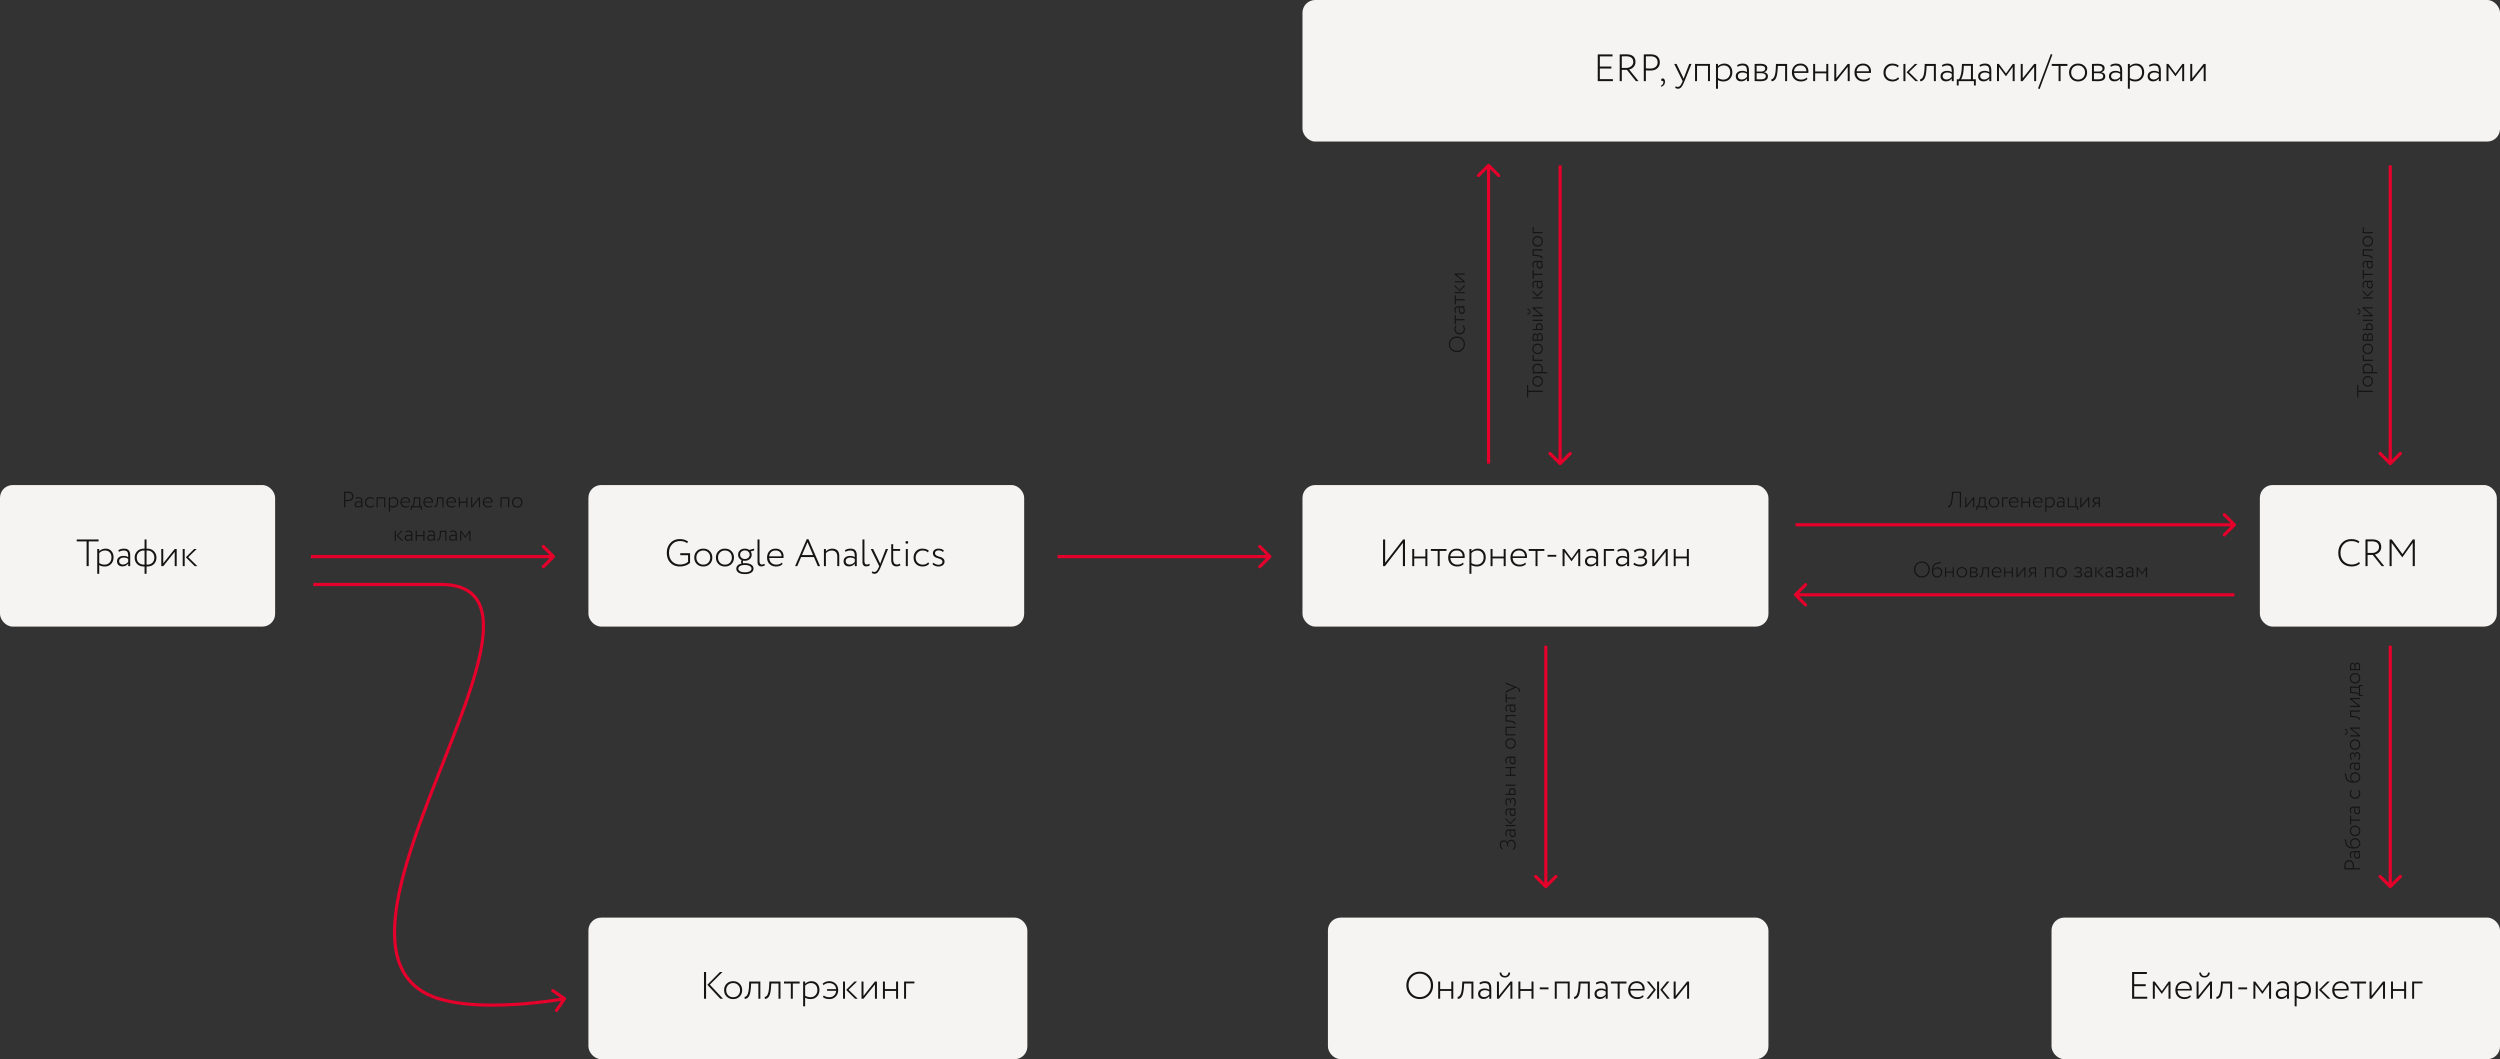 <svg width="1572" height="666" viewBox="0 0 1572 666" fill="none" xmlns="http://www.w3.org/2000/svg"><rect x="0" y="0" width="1572" height="666" fill="#333333" stroke="none"/><rect x="1421" y="305" width="149" height="89" rx="8" fill="#F6F4F2"/><path d="M1483.4 353.384l.53.984c-.58.576-1.34 1.032-2.28 1.368-.93.32-1.91.48-2.93.48-2.5 0-4.53-.784-6.1-2.352-1.55-1.552-2.32-3.64-2.32-6.264 0-2.48.75-4.528 2.25-6.144 1.51-1.648 3.5-2.472 5.98-2.472 2.13 0 3.82.528 5.09 1.584l-.63.984c-1.13-.88-2.61-1.32-4.44-1.32-2.05 0-3.7.696-4.97 2.088-1.26 1.36-1.89 3.12-1.89 5.28 0 2.192.65 3.968 1.97 5.328 1.31 1.36 3.03 2.04 5.16 2.04 1.76 0 3.28-.528 4.58-1.584zm5.33-4.44V356h-1.32v-16.8c.72 0 1.45-.008 2.19-.024.73-.016 1.35-.024 1.85-.024 3.92 0 5.88 1.616 5.88 4.848 0 1.152-.38 2.168-1.13 3.048-.75.848-1.71 1.392-2.86 1.632l5.88 7.32h-1.63l-5.59-7.056h-3.27zm2.64-8.544c-.35 0-1.23.016-2.64.048v7.248h2.91c1.13 0 2.13-.344 2.97-1.032.88-.688 1.32-1.576 1.32-2.664 0-2.4-1.52-3.6-4.56-3.6zm12.5 15.6h-1.32v-16.8h1.35l6.77 9.216 6.5-9.216h1.27V356h-1.32v-14.736l-6.45 9.072h-.22l-6.58-9V356z" fill="#141414"/><rect x="1290" y="577" width="282" height="89" rx="8" fill="#F6F4F2"/><path d="M1350.19 628h-9.53v-16.8h9.29v1.248h-7.97v6.408h7.25v1.248h-7.25v6.648h8.21V628zm4.76 0h-1.25v-10.8h1.18l4.48 6.024 4.32-6.024h1.13V628h-1.25v-8.904l-4.2 5.832h-.07l-4.34-5.832V628zm22.22-2.28l.41.96c-.97 1.024-2.3 1.536-3.98 1.536-1.73 0-3.11-.512-4.15-1.536-1.06-1.024-1.59-2.384-1.59-4.08 0-1.632.48-2.976 1.44-4.032.98-1.056 2.32-1.584 4.03-1.584 1.4 0 2.56.448 3.51 1.344.93.88 1.39 2.056 1.39 3.528 0 .384-.02.72-.07 1.008h-8.91c.05 1.296.48 2.32 1.28 3.072.8.736 1.84 1.104 3.14 1.104 1.5 0 2.67-.44 3.5-1.32zm-3.96-7.56c-1.15 0-2.08.336-2.8 1.008-.71.672-1.12 1.56-1.23 2.664h7.78c-.02-1.136-.36-2.032-1.03-2.688-.68-.656-1.58-.984-2.72-.984zm16.45.84l-7.2 9h-1.24v-10.8h1.24v9l7.2-9h1.25V628h-1.25v-9zm-6.79-7.416h1.13c0 .592.21 1.096.62 1.512.42.4.96.6 1.61.6.63 0 1.14-.2 1.54-.6.4-.416.6-.92.6-1.512h1.13c0 .88-.31 1.616-.92 2.208-.6.576-1.39.864-2.35.864-1.02 0-1.84-.28-2.45-.84-.6-.576-.91-1.32-.91-2.232zM1403.55 628h-1.25v-9.552h-4.56l-.14 2.352c-.21 3.04-.72 5.056-1.52 6.048-.64.832-1.43 1.248-2.37 1.248l-.1-1.224c.42 0 .81-.192 1.18-.576.88-.816 1.41-2.728 1.61-5.736l.16-3.36h6.99V628zm9.44-5.928h-5.5v-1.176h5.5v1.176zm5.19 5.928h-1.24v-10.8h1.17l4.49 6.024 4.32-6.024h1.13V628h-1.25v-8.904l-4.2 5.832h-.07l-4.35-5.832V628zm14.02-9l-.34-1.032c1.08-.656 2.22-.984 3.44-.984 1.4 0 2.42.352 3.04 1.056.64.704.96 1.792.96 3.264V628h-1.24v-1.656c-.88 1.2-2.12 1.8-3.7 1.8-1.01 0-1.82-.288-2.42-.864-.61-.592-.92-1.376-.92-2.352 0-1.056.39-1.88 1.16-2.472.75-.592 1.73-.888 2.95-.888 1.21 0 2.19.272 2.93.816 0-1.12-.08-1.976-.24-2.568-.13-.576-.4-.984-.8-1.224-.38-.24-.98-.384-1.8-.432-.97 0-1.98.28-3.02.84zm2.54 7.968c1.35 0 2.45-.568 3.32-1.704v-1.8c-.79-.576-1.72-.864-2.81-.864-.82 0-1.51.2-2.07.6-.56.4-.84.952-.84 1.656 0 .64.23 1.152.68 1.536.44.384 1.02.576 1.72.576zm9.39 5.832h-1.25v-15.6h1.25v1.44c.43-.48 1.01-.872 1.73-1.176.73-.32 1.48-.48 2.23-.48 1.53 0 2.76.504 3.67 1.512.91 1.008 1.37 2.32 1.37 3.936 0 1.68-.51 3.064-1.54 4.152-1.04 1.088-2.37 1.632-4.01 1.632-1.45 0-2.6-.304-3.45-.912v5.496zm3.62-14.64c-.7 0-1.39.16-2.06.48-.66.32-1.18.72-1.56 1.2v6.216c.99.656 2.11.984 3.36.984 1.28 0 2.32-.424 3.12-1.272.8-.848 1.2-1.936 1.2-3.264 0-1.328-.36-2.384-1.08-3.168-.72-.784-1.71-1.176-2.98-1.176zm15.62-.96h1.61l-5.33 5.16 5.76 5.64h-1.68l-5.59-5.568 5.23-5.232zm-5.95 10.8h-1.25v-10.8h1.25V628zm18.38-2.28l.41.96c-.98 1.024-2.31 1.536-3.99 1.536-1.72 0-3.11-.512-4.15-1.536-1.05-1.024-1.58-2.384-1.58-4.08 0-1.632.48-2.976 1.44-4.032.97-1.056 2.32-1.584 4.03-1.584 1.39 0 2.56.448 3.5 1.344.93.88 1.4 2.056 1.4 3.528 0 .384-.03.72-.08 1.008h-8.9c.05 1.296.47 2.32 1.27 3.072.8.736 1.85 1.104 3.15 1.104 1.5 0 2.67-.44 3.5-1.32zm-3.96-7.56c-1.15 0-2.09.336-2.81 1.008-.7.672-1.11 1.56-1.22 2.664h7.77c-.01-1.136-.36-2.032-1.03-2.688-.67-.656-1.57-.984-2.71-.984zm10.41.288h-4.3V617.2h9.84v1.248h-4.29V628h-1.25v-9.552zm16.19.552l-7.2 9h-1.25v-10.8h1.25v9l7.2-9h1.25V628h-1.25v-9zm14.53 9h-1.25v-4.896h-7.01V628h-1.24v-10.8h1.24v4.728h7.01V617.2h1.25V628zm5.03 0h-1.24v-10.8h6.5v1.176H1518V628z" fill="#141414"/><rect x="835" y="577" width="277" height="89" rx="8" fill="#F6F4F2"/><path d="M884.296 619.6c0-2.448.8-4.496 2.4-6.144 1.6-1.648 3.608-2.472 6.024-2.472 2.4 0 4.4.816 6 2.448 1.616 1.616 2.424 3.672 2.424 6.168 0 2.448-.808 4.504-2.424 6.168-1.6 1.632-3.6 2.448-6 2.448s-4.408-.808-6.024-2.424c-1.6-1.616-2.4-3.68-2.4-6.192zm1.392 0c0 2.08.672 3.832 2.016 5.256 1.36 1.408 3.032 2.112 5.016 2.112 2.048 0 3.728-.704 5.04-2.112 1.328-1.424 1.992-3.176 1.992-5.256 0-2.128-.68-3.88-2.04-5.256-1.344-1.408-3.008-2.112-4.992-2.112-2 0-3.672.704-5.016 2.112-1.344 1.392-2.016 3.144-2.016 5.256zm28.142 8.4h-1.248v-4.896h-7.008V628h-1.248v-10.8h1.248v4.728h7.008V617.2h1.248V628zm12.641 0h-1.248v-9.552h-4.56l-.144 2.352c-.208 3.04-.712 5.056-1.512 6.048-.64.832-1.432 1.248-2.376 1.248l-.096-1.224c.416 0 .808-.192 1.176-.576.88-.816 1.416-2.728 1.608-5.736l.168-3.36h6.984V628zm4.136-9l-.336-1.032c1.072-.656 2.216-.984 3.432-.984 1.408 0 2.424.352 3.048 1.056.64.704.96 1.792.96 3.264V628h-1.248v-1.656c-.88 1.2-2.112 1.8-3.696 1.8-1.008 0-1.816-.288-2.424-.864-.608-.592-.912-1.376-.912-2.352 0-1.056.384-1.88 1.152-2.472.752-.592 1.736-.888 2.952-.888s2.192.272 2.928.816c0-1.12-.08-1.976-.24-2.568-.128-.576-.392-.984-.792-1.224-.384-.24-.984-.384-1.8-.432-.976 0-1.984.28-3.024.84zm2.544 7.968c1.344 0 2.448-.568 3.312-1.704v-1.8c-.784-.576-1.72-.864-2.808-.864-.816 0-1.504.2-2.064.6-.56.4-.84.952-.84 1.656 0 .64.224 1.152.672 1.536.448.384 1.024.576 1.728.576zM949.735 619l-7.2 9h-1.248v-10.8h1.248v9l7.2-9h1.248V628h-1.248v-9zm-6.792-7.416h1.128c0 .592.208 1.096.624 1.512.416.4.952.6 1.608.6.624 0 1.136-.2 1.536-.6.4-.416.6-.92.6-1.512h1.128c0 .88-.304 1.616-.912 2.208-.608.576-1.392.864-2.352.864-1.024 0-1.84-.28-2.448-.84-.608-.576-.912-1.32-.912-2.232zM964.267 628h-1.248v-4.896h-7.008V628h-1.248v-10.8h1.248v4.728h7.008V617.2h1.248V628zm9.425-5.928h-5.496v-1.176h5.496v1.176zm13.33 5.928h-1.248v-9.624h-6.888V628h-1.248v-10.8h9.384V628zm12.644 0h-1.248v-9.552h-4.56l-.144 2.352c-.208 3.04-.712 5.056-1.512 6.048-.64.832-1.432 1.248-2.376 1.248l-.096-1.224c.416 0 .808-.192 1.176-.576.88-.816 1.416-2.728 1.608-5.736l.168-3.36h6.984V628zm4.134-9l-.33-1.032c1.07-.656 2.21-.984 3.43-.984 1.41 0 2.42.352 3.05 1.056.64.704.96 1.792.96 3.264V628h-1.25v-1.656c-.88 1.2-2.11 1.8-3.7 1.8-1.01 0-1.81-.288-2.42-.864-.61-.592-.91-1.376-.91-2.352 0-1.056.38-1.88 1.15-2.472.75-.592 1.73-.888 2.95-.888 1.22 0 2.19.272 2.93.816 0-1.12-.08-1.976-.24-2.568-.13-.576-.39-.984-.79-1.224-.39-.24-.99-.384-1.8-.432-.98 0-1.99.28-3.03.84zm2.55 7.968c1.34 0 2.44-.568 3.31-1.704v-1.8c-.79-.576-1.72-.864-2.81-.864-.82 0-1.5.2-2.06.6-.56.4-.84.952-.84 1.656 0 .64.22 1.152.67 1.536.45.384 1.02.576 1.73.576zm10.84-8.52h-4.29V617.2h9.84v1.248h-4.3V628h-1.25v-9.552zm15.91 7.272l.41.96c-.97 1.024-2.3 1.536-3.98 1.536-1.73 0-3.11-.512-4.15-1.536-1.06-1.024-1.59-2.384-1.59-4.08 0-1.632.48-2.976 1.44-4.032.98-1.056 2.32-1.584 4.03-1.584 1.4 0 2.56.448 3.51 1.344.93.88 1.39 2.056 1.39 3.528 0 .384-.02.72-.07 1.008h-8.91c.05 1.296.48 2.32 1.28 3.072.8.736 1.84 1.104 3.14 1.104 1.5 0 2.67-.44 3.5-1.32zm-3.96-7.56c-1.15 0-2.08.336-2.8 1.008-.71.672-1.12 1.56-1.23 2.664h7.78c-.02-1.136-.36-2.032-1.03-2.688-.68-.656-1.58-.984-2.72-.984zm19.06-.96h1.51l-4.32 5.184L1050 628h-1.51l-4.49-5.616 4.2-5.184zm-4.97 10.8h-1.25v-10.8h1.25V628zm-7.94 0l4.53-5.616-4.32-5.184h1.54l4.17 5.184-4.41 5.616h-1.51zm25.56-9l-7.2 9h-1.25v-10.8h1.25v9l7.2-9h1.25V628h-1.25v-9z" fill="#141414"/><rect x="819" y="305" width="293" height="89" rx="8" fill="#F6F4F2"/><path d="M882.144 341.36L870.84 356h-1.176v-16.8h1.32v14.64l11.304-14.64h1.176V356h-1.32v-14.64zM897.525 356h-1.248v-4.896h-7.008V356h-1.248v-10.8h1.248v4.728h7.008V345.2h1.248V356zm6.497-9.552h-4.296V345.2h9.84v1.248h-4.296V356h-1.248v-9.552zm15.91 7.272l.408.96c-.976 1.024-2.304 1.536-3.984 1.536-1.728 0-3.112-.512-4.152-1.536-1.056-1.024-1.584-2.384-1.584-4.08 0-1.632.48-2.976 1.44-4.032.976-1.056 2.32-1.584 4.032-1.584 1.392 0 2.56.448 3.504 1.344.928.88 1.392 2.056 1.392 3.528 0 .384-.024.72-.072 1.008h-8.904c.048 1.296.472 2.32 1.272 3.072.8.736 1.848 1.104 3.144 1.104 1.504 0 2.672-.44 3.504-1.32zm-3.96-7.56c-1.152 0-2.088.336-2.808 1.008-.704.672-1.112 1.56-1.224 2.664h7.776c-.016-1.136-.36-2.032-1.032-2.688-.672-.656-1.576-.984-2.712-.984zm9.25 14.64h-1.248v-15.6h1.248v1.44c.432-.48 1.008-.872 1.728-1.176.736-.32 1.48-.48 2.232-.48 1.536 0 2.76.504 3.672 1.512.912 1.008 1.368 2.32 1.368 3.936 0 1.68-.512 3.064-1.536 4.152-1.04 1.088-2.376 1.632-4.008 1.632-1.456 0-2.608-.304-3.456-.912v5.496zm3.624-14.64c-.704 0-1.392.16-2.064.48-.656.32-1.176.72-1.56 1.2v6.216c.992.656 2.112.984 3.36.984 1.28 0 2.32-.424 3.12-1.272.8-.848 1.2-1.936 1.2-3.264 0-1.328-.36-2.384-1.08-3.168-.72-.784-1.712-1.176-2.976-1.176zm17.921 9.84h-1.248v-4.896h-7.008V356h-1.248v-10.8h1.248v4.728h7.008V345.2h1.248V356zm12.329-2.28l.408.96c-.976 1.024-2.304 1.536-3.984 1.536-1.728 0-3.112-.512-4.152-1.536-1.056-1.024-1.584-2.384-1.584-4.08 0-1.632.48-2.976 1.44-4.032.976-1.056 2.32-1.584 4.032-1.584 1.392 0 2.56.448 3.504 1.344.928.88 1.392 2.056 1.392 3.528 0 .384-.024.72-.072 1.008h-8.904c.048 1.296.472 2.32 1.272 3.072.8.736 1.848 1.104 3.144 1.104 1.504 0 2.672-.44 3.504-1.32zm-3.96-7.56c-1.152 0-2.088.336-2.808 1.008-.704.672-1.112 1.56-1.224 2.664h7.776c-.016-1.136-.36-2.032-1.032-2.688-.672-.656-1.576-.984-2.712-.984zm10.41.288h-4.296V345.2h9.84v1.248h-4.296V356h-1.248v-9.552zm13.053 3.624h-5.496v-1.176h5.496v1.176zm5.193 5.928h-1.248v-10.8h1.176l4.488 6.024 4.32-6.024h1.128V356h-1.248v-8.904l-4.2 5.832h-.072l-4.344-5.832V356zm14.018-9l-.336-1.032a6.468 6.468 0 013.436-.984c1.4 0 2.42.352 3.04 1.056.64.704.96 1.792.96 3.264V356h-1.24v-1.656c-.88 1.2-2.12 1.8-3.7 1.8-1.008 0-1.816-.288-2.424-.864-.608-.592-.912-1.376-.912-2.352 0-1.056.384-1.88 1.152-2.472.752-.592 1.736-.888 2.954-.888 1.21 0 2.19.272 2.93.816 0-1.12-.08-1.976-.24-2.568-.13-.576-.4-.984-.8-1.224-.38-.24-.98-.384-1.8-.432-.972 0-1.98.28-3.02.84zm2.54 7.968c1.35 0 2.45-.568 3.32-1.704v-1.8c-.79-.576-1.72-.864-2.81-.864-.82 0-1.506.2-2.066.6-.56.4-.84.952-.84 1.656 0 .64.224 1.152.672 1.536.448.384 1.024.576 1.724.576zm9.39 1.032h-1.25v-10.8h6.5v1.176h-5.25V356zm7.55-9l-.34-1.032a6.468 6.468 0 013.43-.984c1.41 0 2.43.352 3.05 1.056.64.704.96 1.792.96 3.264V356h-1.25v-1.656c-.88 1.2-2.11 1.8-3.69 1.8-1.01 0-1.82-.288-2.43-.864-.61-.592-.91-1.376-.91-2.352 0-1.056.38-1.88 1.15-2.472.75-.592 1.74-.888 2.95-.888 1.22 0 2.2.272 2.93.816 0-1.12-.08-1.976-.24-2.568-.13-.576-.39-.984-.79-1.224-.38-.24-.98-.384-1.8-.432-.98 0-1.98.28-3.02.84zm2.54 7.968c1.34 0 2.45-.568 3.31-1.704v-1.8c-.78-.576-1.72-.864-2.81-.864-.81 0-1.5.2-2.06.6-.56.4-.84.952-.84 1.656 0 .64.22 1.152.67 1.536.45.384 1.03.576 1.73.576zm11.47 1.248c-.73 0-1.55-.136-2.45-.408-.84-.256-1.44-.6-1.8-1.032l.65-.96c.42.384.94.688 1.56.912.64.208 1.26.312 1.85.312 1.01 0 1.82-.2 2.42-.6.61-.4.92-.936.92-1.608 0-.56-.23-1-.68-1.32-.44-.32-1.05-.48-1.82-.48h-1.82V350h1.7c.61 0 1.13-.192 1.56-.576.43-.384.65-.848.65-1.392 0-.608-.24-1.072-.72-1.392-.48-.32-1.15-.48-2.02-.48-1.26 0-2.39.4-3.38 1.2l-.51-.96c.92-.944 2.27-1.416 4.06-1.416 1.23 0 2.18.256 2.86.768.68.496 1.03 1.184 1.03 2.064 0 1.264-.65 2.128-1.95 2.592v.048c.74.064 1.32.336 1.73.816.42.464.63 1.04.63 1.728 0 .992-.41 1.776-1.23 2.352-.81.576-1.89.864-3.24.864zm16.11-9.216l-7.2 9h-1.25v-10.8h1.25v9l7.2-9h1.24V356h-1.24v-9zm14.53 9h-1.25v-4.896h-7.01V356h-1.24v-10.8h1.24v4.728h7.01V345.2h1.25V356z" fill="#141414"/><rect x="819" width="753" height="89" rx="8" fill="#F6F4F2"/><path d="M1014.19 51h-9.53V34.2h9.29v1.248h-7.97v6.408h7.25v1.248h-7.25v6.648h8.21V51zm5.6-7.056V51h-1.32V34.2c.72 0 1.45-.008 2.18-.024.74-.016 1.35-.024 1.85-.024 3.92 0 5.88 1.616 5.88 4.848 0 1.152-.38 2.168-1.13 3.048-.75.848-1.7 1.392-2.85 1.632l5.88 7.32h-1.64l-5.59-7.056h-3.26zm2.64-8.544c-.35 0-1.23.016-2.64.048v7.248h2.9c1.14 0 2.13-.344 2.98-1.032.88-.688 1.32-1.576 1.32-2.664 0-2.4-1.52-3.6-4.56-3.6zm12.5 8.856V51h-1.32V34.2c.66 0 1.34-.008 2.04-.024s1.39-.024 2.06-.024c1.12 0 2.08.144 2.88.432.82.288 1.44.68 1.88 1.176.43.496.74 1.032.93 1.608.19.56.29 1.176.29 1.848 0 1.456-.5 2.672-1.51 3.648-1.03.992-2.51 1.488-4.47 1.488-1.1 0-2.03-.032-2.78-.096zm2.9-8.856c-.52 0-1.49.016-2.9.048v7.536c1.15.08 2.06.12 2.74.12 1.47 0 2.6-.352 3.4-1.056.82-.704 1.23-1.656 1.23-2.856 0-1.184-.38-2.112-1.13-2.784-.74-.672-1.85-1.008-3.34-1.008zm6.72 14.808c0-.256.09-.464.26-.624.2-.176.44-.264.72-.264.4 0 .74.192 1.01.576.27.384.41.88.41 1.488 0 .768-.22 1.432-.65 1.992-.43.56-.99.944-1.68 1.152l-.33-.624a2.43 2.43 0 001.05-.72c.31-.32.49-.712.55-1.176.07-.56-.01-.976-.24-1.248-.06.16-.2.24-.43.24-.17 0-.33-.072-.48-.216a.88.88 0 01-.19-.576zm17.63-10.008h1.42l-4.37 10.8c-.78 1.904-1.46 3.168-2.04 3.792-.58.672-1.25 1.008-2.02 1.008-.59 0-1.2-.184-1.84-.552l.4-.96c.5.24.92.36 1.28.36.54 0 1.03-.24 1.46-.72.43-.464.88-1.248 1.34-2.352l.24-.576-5.32-10.8h1.48l3.7 7.632.77 1.68c.01-.064.21-.64.6-1.728l2.9-7.584zm13.05 10.8h-1.25v-9.624h-6.89V51h-1.25V40.2h9.39V51zm5.03 4.8h-1.25V40.2h1.25v1.44c.43-.48 1.01-.872 1.73-1.176.74-.32 1.48-.48 2.23-.48 1.54 0 2.76.504 3.67 1.512.92 1.008 1.37 2.32 1.37 3.936 0 1.68-.51 3.064-1.53 4.152-1.04 1.088-2.38 1.632-4.01 1.632-1.46 0-2.61-.304-3.46-.912V55.8zm3.63-14.64c-.71 0-1.4.16-2.07.48-.65.32-1.17.72-1.56 1.2v6.216c.99.656 2.11.984 3.36.984 1.28 0 2.32-.424 3.12-1.272.8-.848 1.2-1.936 1.2-3.264 0-1.328-.36-2.384-1.08-3.168-.72-.784-1.71-1.176-2.97-1.176zm8.75.84l-.34-1.032a6.468 6.468 0 013.43-.984c1.41 0 2.43.352 3.05 1.056.64.704.96 1.792.96 3.264V51h-1.25v-1.656c-.88 1.2-2.11 1.8-3.69 1.8-1.01 0-1.82-.288-2.43-.864-.6-.592-.91-1.376-.91-2.352 0-1.056.39-1.88 1.15-2.472.76-.592 1.74-.888 2.96-.888 1.21 0 2.19.272 2.92.816 0-1.12-.08-1.976-.24-2.568-.12-.576-.39-.984-.79-1.224-.38-.24-.98-.384-1.8-.432-.97 0-1.98.28-3.02.84zm2.54 7.968c1.35 0 2.45-.568 3.31-1.704v-1.8c-.78-.576-1.72-.864-2.8-.864-.82 0-1.51.2-2.07.6-.56.4-.84.952-.84 1.656 0 .64.23 1.152.67 1.536.45.384 1.03.576 1.73.576zm8.14 1.032V40.2c.53 0 1.04-.008 1.53-.024 1.03-.032 1.68-.048 1.95-.048 2.97 0 4.46.928 4.46 2.784 0 .624-.2 1.168-.6 1.632-.38.448-.91.728-1.58.84v.048c1.73.256 2.59 1.12 2.59 2.592 0 2.032-1.61 3.048-4.82 3.048-.21 0-.84-.016-1.9-.048-.53-.016-1.07-.024-1.63-.024zm3.84-4.968h-2.59v3.816c1.24.032 2.05.048 2.42.048 2.24 0 3.36-.664 3.36-1.992 0-1.248-1.06-1.872-3.19-1.872zm-.22-4.728c-.53 0-1.32.016-2.37.048V45h2.85c.79 0 1.4-.168 1.85-.504.45-.352.67-.816.67-1.392 0-1.2-1-1.8-3-1.8zM1123.73 51h-1.25v-9.552h-4.56l-.14 2.352c-.21 3.04-.72 5.056-1.52 6.048-.64.832-1.43 1.248-2.37 1.248l-.1-1.224c.42 0 .81-.192 1.18-.576.88-.816 1.41-2.728 1.61-5.736l.16-3.36h6.99V51zm12.34-2.28l.41.96c-.98 1.024-2.3 1.536-3.98 1.536-1.73 0-3.12-.512-4.16-1.536-1.05-1.024-1.58-2.384-1.58-4.08 0-1.632.48-2.976 1.44-4.032.98-1.056 2.32-1.584 4.03-1.584 1.39 0 2.56.448 3.51 1.344.92.88 1.39 2.056 1.39 3.528 0 .384-.03.72-.07 1.008h-8.91c.05 1.296.47 2.32 1.27 3.072.8.736 1.85 1.104 3.15 1.104 1.5 0 2.67-.44 3.5-1.32zm-3.96-7.56c-1.15 0-2.09.336-2.81 1.008-.7.672-1.11 1.56-1.22 2.664h7.78c-.02-1.136-.36-2.032-1.04-2.688-.67-.656-1.57-.984-2.71-.984zm17.51 9.84h-1.25v-4.896h-7.01V51h-1.25V40.2h1.25v4.728h7.01V40.2h1.25V51zm12.23-9l-7.2 9h-1.25V40.2h1.25v9l7.2-9h1.25V51h-1.25v-9zm13.57 6.72l.41.96c-.97 1.024-2.3 1.536-3.98 1.536-1.73 0-3.11-.512-4.15-1.536-1.06-1.024-1.59-2.384-1.59-4.08 0-1.632.48-2.976 1.44-4.032.98-1.056 2.32-1.584 4.03-1.584 1.4 0 2.56.448 3.51 1.344.93.88 1.39 2.056 1.39 3.528 0 .384-.02.72-.07 1.008h-8.91c.05 1.296.48 2.32 1.28 3.072.8.736 1.84 1.104 3.14 1.104 1.5 0 2.67-.44 3.5-1.32zm-3.96-7.56c-1.15 0-2.08.336-2.8 1.008-.71.672-1.12 1.56-1.23 2.664h7.78c-.02-1.136-.36-2.032-1.03-2.688-.68-.656-1.58-.984-2.72-.984zm22.05 7.392l.63.912c-.43.56-1.02.992-1.75 1.296a5.94 5.94 0 01-2.33.456c-1.68 0-3.06-.512-4.13-1.536-1.06-1.024-1.58-2.384-1.58-4.08 0-1.584.51-2.912 1.53-3.984 1.04-1.088 2.32-1.632 3.84-1.632 1.86 0 3.26.448 4.2 1.344l-.6 1.008c-.85-.784-1.98-1.176-3.41-1.176-1.15 0-2.15.424-3 1.272-.83.832-1.24 1.888-1.24 3.168 0 1.344.42 2.424 1.27 3.24.85.8 1.92 1.2 3.21 1.2 1.4 0 2.52-.496 3.36-1.488zm10.57-8.352h1.61l-5.33 5.16 5.76 5.64h-1.68l-5.59-5.568 5.23-5.232zm-5.95 10.8h-1.25V40.2h1.25V51zm19.14 0h-1.25v-9.552h-4.56l-.14 2.352c-.21 3.04-.72 5.056-1.52 6.048-.64.832-1.43 1.248-2.37 1.248l-.1-1.224c.42 0 .81-.192 1.18-.576.88-.816 1.41-2.728 1.61-5.736l.16-3.36h6.99V51zm4.13-9l-.33-1.032c1.07-.656 2.21-.984 3.43-.984 1.41 0 2.42.352 3.05 1.056.64.704.96 1.792.96 3.264V51h-1.25v-1.656c-.88 1.2-2.11 1.8-3.7 1.8-1 0-1.81-.288-2.42-.864-.61-.592-.91-1.376-.91-2.352 0-1.056.38-1.88 1.15-2.472.75-.592 1.74-.888 2.95-.888 1.22 0 2.19.272 2.93.816 0-1.12-.08-1.976-.24-2.568-.13-.576-.39-.984-.79-1.224-.39-.24-.99-.384-1.8-.432-.98 0-1.99.28-3.03.84zm2.55 7.968c1.34 0 2.45-.568 3.31-1.704v-1.8c-.78-.576-1.72-.864-2.81-.864-.81 0-1.5.2-2.06.6-.56.4-.84.952-.84 1.656 0 .64.22 1.152.67 1.536.45.384 1.02.576 1.73.576zm7.65 3.768h-1.17v-3.912h1.34c.42-.528.79-1.384 1.11-2.568.33-1.184.55-2.52.64-4.008l.17-3.048h6.89v9.624h1.8v3.912h-1.18V51h-9.6v2.736zm3.27-12.36l-.15 2.352c-.12 1.472-.35 2.752-.67 3.84-.3 1.056-.62 1.808-.96 2.256h6.24v-8.448h-4.46zm10.16.624l-.34-1.032a6.468 6.468 0 013.43-.984c1.41 0 2.43.352 3.05 1.056.64.704.96 1.792.96 3.264V51h-1.25v-1.656c-.88 1.2-2.11 1.8-3.69 1.8-1.01 0-1.82-.288-2.43-.864-.6-.592-.91-1.376-.91-2.352 0-1.056.39-1.88 1.15-2.472.76-.592 1.74-.888 2.96-.888 1.21 0 2.19.272 2.92.816 0-1.12-.08-1.976-.24-2.568-.12-.576-.39-.984-.79-1.224-.38-.24-.98-.384-1.8-.432-.97 0-1.98.28-3.02.84zm2.54 7.968c1.35 0 2.45-.568 3.31-1.704v-1.8c-.78-.576-1.72-.864-2.8-.864-.82 0-1.51.2-2.07.6-.56.4-.84.952-.84 1.656 0 .64.23 1.152.67 1.536.45.384 1.03.576 1.73.576zm9.39 1.032h-1.25V40.2h1.17l4.49 6.024 4.32-6.024h1.13V51h-1.25v-8.904l-4.2 5.832h-.07l-4.34-5.832V51zm22.13-9l-7.2 9h-1.25V40.2h1.25v9l7.2-9h1.24V51h-1.24v-9zm3.42 13.992l-1.01-.384 8.06-21.624.99.36-8.04 21.648zm11.93-14.544h-4.29V40.2h9.84v1.248h-4.3V51h-1.25v-9.552zm12.27 9.768c-1.67 0-3.03-.528-4.08-1.584-1.06-1.056-1.59-2.4-1.59-4.032 0-1.632.53-2.976 1.59-4.032 1.05-1.056 2.41-1.584 4.08-1.584 1.66 0 3.02.528 4.08 1.584 1.05 1.056 1.58 2.4 1.58 4.032 0 1.632-.53 2.976-1.58 4.032-1.06 1.056-2.42 1.584-4.08 1.584zm0-1.176c1.29 0 2.33-.408 3.12-1.224.81-.832 1.22-1.904 1.22-3.216 0-1.296-.41-2.36-1.22-3.192-.82-.832-1.86-1.248-3.12-1.248-1.25 0-2.29.416-3.12 1.248-.82.832-1.23 1.896-1.23 3.192 0 1.296.41 2.36 1.23 3.192.81.832 1.85 1.248 3.12 1.248zm8.72.96V40.2c.53 0 1.04-.008 1.53-.024 1.03-.032 1.68-.048 1.95-.048 2.97 0 4.46.928 4.46 2.784 0 .624-.2 1.168-.6 1.632-.38.448-.91.728-1.58.84v.048c1.73.256 2.59 1.12 2.59 2.592 0 2.032-1.61 3.048-4.82 3.048-.21 0-.84-.016-1.9-.048-.53-.016-1.07-.024-1.63-.024zm3.84-4.968h-2.59v3.816c1.24.032 2.05.048 2.42.048 2.24 0 3.36-.664 3.36-1.992 0-1.248-1.06-1.872-3.19-1.872zm-.22-4.728c-.53 0-1.32.016-2.37.048V45h2.85c.79 0 1.4-.168 1.85-.504.45-.352.67-.816.67-1.392 0-1.2-1-1.8-3-1.8zm8.27.696l-.34-1.032a6.468 6.468 0 013.43-.984c1.41 0 2.43.352 3.05 1.056.64.704.96 1.792.96 3.264V51h-1.25v-1.656c-.88 1.2-2.11 1.8-3.69 1.8-1.01 0-1.82-.288-2.43-.864-.6-.592-.91-1.376-.91-2.352 0-1.056.39-1.88 1.15-2.472.76-.592 1.74-.888 2.96-.888 1.21 0 2.19.272 2.92.816 0-1.12-.08-1.976-.24-2.568-.12-.576-.39-.984-.79-1.224-.38-.24-.98-.384-1.8-.432-.97 0-1.98.28-3.02.84zm2.54 7.968c1.35 0 2.45-.568 3.31-1.704v-1.8c-.78-.576-1.72-.864-2.8-.864-.82 0-1.51.2-2.07.6-.56.4-.84.952-.84 1.656 0 .64.23 1.152.67 1.536.45.384 1.03.576 1.73.576zm9.39 5.832H1338V40.2h1.25v1.44c.43-.48 1-.872 1.72-1.176.74-.32 1.48-.48 2.24-.48 1.53 0 2.76.504 3.67 1.512.91 1.008 1.37 2.32 1.37 3.936 0 1.68-.52 3.064-1.54 4.152-1.04 1.088-2.38 1.632-4.01 1.632-1.45 0-2.61-.304-3.45-.912V55.8zm3.62-14.64c-.7 0-1.39.16-2.06.48-.66.32-1.18.72-1.56 1.2v6.216c.99.656 2.11.984 3.36.984 1.28 0 2.32-.424 3.12-1.272.8-.848 1.2-1.936 1.2-3.264 0-1.328-.36-2.384-1.08-3.168-.72-.784-1.72-1.176-2.98-1.176zm8.75.84l-.33-1.032c1.07-.656 2.21-.984 3.43-.984 1.41 0 2.42.352 3.05 1.056.64.704.96 1.792.96 3.264V51h-1.25v-1.656c-.88 1.2-2.11 1.8-3.7 1.8-1.01 0-1.81-.288-2.42-.864-.61-.592-.91-1.376-.91-2.352 0-1.056.38-1.88 1.15-2.472.75-.592 1.73-.888 2.95-.888 1.22 0 2.19.272 2.93.816 0-1.12-.08-1.976-.24-2.568-.13-.576-.39-.984-.79-1.224-.39-.24-.99-.384-1.8-.432-.98 0-1.99.28-3.03.84zm2.55 7.968c1.34 0 2.44-.568 3.31-1.704v-1.8c-.79-.576-1.72-.864-2.81-.864-.82 0-1.5.2-2.06.6-.56.4-.84.952-.84 1.656 0 .64.22 1.152.67 1.536.45.384 1.02.576 1.73.576zm9.38 1.032h-1.25V40.2h1.18l4.49 6.024 4.32-6.024h1.12V51h-1.24v-8.904l-4.2 5.832h-.08l-4.34-5.832V51zm22.13-9l-7.2 9h-1.25V40.2h1.25v9l7.2-9h1.25V51h-1.25v-9z" fill="#141414"/><rect x="370" y="305" width="274" height="89" rx="8" fill="#F6F4F2"/><path d="M432.664 349.112h-4.92v-1.248h6.168v6.048c-.736.72-1.688 1.288-2.856 1.704-1.152.4-2.296.6-3.432.6-2.512 0-4.528-.784-6.048-2.352-1.52-1.568-2.28-3.656-2.28-6.264 0-2.48.752-4.528 2.256-6.144 1.504-1.648 3.472-2.472 5.904-2.472 2.112 0 3.84.528 5.184 1.584l-.6 1.032c-1.072-.912-2.552-1.368-4.44-1.368-2.048 0-3.712.688-4.992 2.064-1.28 1.376-1.92 3.144-1.92 5.304 0 2.208.64 3.992 1.92 5.352 1.296 1.344 2.984 2.016 5.064 2.016.896 0 1.824-.16 2.784-.48.928-.304 1.664-.728 2.208-1.272v-4.104zm9.566 7.104c-1.664 0-3.024-.528-4.08-1.584s-1.584-2.4-1.584-4.032c0-1.632.528-2.976 1.584-4.032s2.416-1.584 4.08-1.584c1.664 0 3.024.528 4.08 1.584s1.584 2.4 1.584 4.032c0 1.632-.528 2.976-1.584 4.032s-2.416 1.584-4.08 1.584zm0-1.176c1.296 0 2.336-.408 3.12-1.224.816-.832 1.224-1.904 1.224-3.216 0-1.296-.408-2.36-1.224-3.192-.816-.832-1.856-1.248-3.12-1.248-1.248 0-2.288.416-3.12 1.248-.816.832-1.224 1.896-1.224 3.192 0 1.296.408 2.36 1.224 3.192.816.832 1.856 1.248 3.12 1.248zm13.617 1.176c-1.664 0-3.024-.528-4.08-1.584s-1.584-2.4-1.584-4.032c0-1.632.528-2.976 1.584-4.032s2.416-1.584 4.08-1.584c1.664 0 3.024.528 4.08 1.584s1.584 2.4 1.584 4.032c0 1.632-.528 2.976-1.584 4.032s-2.416 1.584-4.08 1.584zm0-1.176c1.296 0 2.336-.408 3.12-1.224.816-.832 1.224-1.904 1.224-3.216 0-1.296-.408-2.36-1.224-3.192-.816-.832-1.856-1.248-3.12-1.248-1.248 0-2.288.416-3.12 1.248-.816.832-1.224 1.896-1.224 3.192 0 1.296.408 2.36 1.224 3.192.816.832 1.856 1.248 3.12 1.248zm7.161 2.544c0-.816.288-1.504.864-2.064.576-.56 1.392-.952 2.448-1.176a1.56 1.56 0 01-.36-1.032c0-.4.136-.76.408-1.08a3.673 3.673 0 01-1.656-1.368c-.4-.608-.6-1.296-.6-2.064 0-1.104.392-2.016 1.176-2.736.784-.72 1.816-1.08 3.096-1.08 1.024 0 1.928.272 2.712.816h.024l3.072-.816v1.176l-2.184.552c.432.656.648 1.352.648 2.088 0 1.072-.4 1.984-1.2 2.736-.8.72-1.824 1.08-3.072 1.08-.448 0-.808-.032-1.08-.096-.144.208-.216.472-.216.792 0 .368.104.656.312.864.608-.032.944-.048 1.008-.048 1.648 0 2.96.304 3.936.912.976.608 1.464 1.456 1.464 2.544 0 1.072-.488 1.904-1.464 2.496-.976.608-2.288.912-3.936.912-1.664 0-2.984-.296-3.96-.888-.96-.592-1.44-1.432-1.44-2.52zm1.272 0c0 .704.368 1.256 1.104 1.656.752.416 1.76.624 3.024.624 1.248 0 2.248-.208 3-.624.752-.416 1.128-.968 1.128-1.656 0-.704-.376-1.264-1.128-1.68-.736-.432-1.736-.648-3-.648-1.248 0-2.248.208-3 .624-.752.416-1.128.984-1.128 1.704zm1.944-10.704c-.56.512-.84 1.152-.84 1.92s.28 1.408.84 1.92c.56.512 1.28.768 2.16.768.88 0 1.6-.256 2.16-.768s.84-1.152.84-1.92-.288-1.408-.864-1.92c-.56-.512-1.272-.768-2.136-.768-.848 0-1.568.256-2.16.768zm10.11 6.336V339.2h1.248v13.344c0 .848.12 1.464.36 1.848.24.384.64.576 1.2.576.544 0 1.048-.176 1.512-.528l.312.984c-.624.48-1.384.72-2.28.72-1.568 0-2.352-.976-2.352-2.928zm15.317.504l.408.96c-.976 1.024-2.304 1.536-3.984 1.536-1.728 0-3.112-.512-4.152-1.536-1.056-1.024-1.584-2.384-1.584-4.08 0-1.632.48-2.976 1.44-4.032.976-1.056 2.32-1.584 4.032-1.584 1.392 0 2.56.448 3.504 1.344.928.88 1.392 2.056 1.392 3.528 0 .384-.024.72-.072 1.008h-8.904c.048 1.296.472 2.32 1.272 3.072.8.736 1.848 1.104 3.144 1.104 1.504 0 2.672-.44 3.504-1.32zm-3.96-7.56c-1.152 0-2.088.336-2.808 1.008-.704.672-1.112 1.56-1.224 2.664h7.776c-.016-1.136-.36-2.032-1.032-2.688-.672-.656-1.576-.984-2.712-.984zm13.602 9.84h-1.344l7.32-16.944h1.08l7.32 16.944h-1.416l-2.448-5.712h-8.064L501.293 356zm9.96-6.96l-3.48-8.16-3.504 8.16h6.984zm8.071 6.96h-1.248v-10.8h1.248v1.512c.448-.496 1.024-.904 1.728-1.224a5.28 5.28 0 012.16-.48c1.504 0 2.632.392 3.384 1.176.752.784 1.128 2 1.128 3.648V356h-1.248v-5.928c0-2.592-1.184-3.888-3.552-3.888-.688 0-1.36.16-2.016.48-.656.304-1.184.696-1.584 1.176V356zm12.306-9l-.336-1.032c1.072-.656 2.216-.984 3.432-.984 1.408 0 2.424.352 3.048 1.056.64.704.96 1.792.96 3.264V356h-1.248v-1.656c-.88 1.2-2.112 1.8-3.696 1.8-1.008 0-1.816-.288-2.424-.864-.608-.592-.912-1.376-.912-2.352 0-1.056.384-1.88 1.152-2.472.752-.592 1.736-.888 2.952-.888s2.192.272 2.928.816c0-1.12-.08-1.976-.24-2.568-.128-.576-.392-.984-.792-1.224-.384-.24-.984-.384-1.8-.432-.976 0-1.984.28-3.024.84zm2.544 7.968c1.344 0 2.448-.568 3.312-1.704v-1.8c-.784-.576-1.72-.864-2.808-.864-.816 0-1.504.2-2.064.6-.56.4-.84.952-.84 1.656 0 .64.224 1.152.672 1.536.448.384 1.024.576 1.728.576zm8.136-1.752V339.2h1.248v13.344c0 .848.12 1.464.36 1.848.24.384.64.576 1.2.576.544 0 1.048-.176 1.512-.528l.312.984c-.624.48-1.384.72-2.28.72-1.568 0-2.352-.976-2.352-2.928zm14.67-8.016h1.416l-4.368 10.8c-.784 1.904-1.464 3.168-2.04 3.792-.576.672-1.248 1.008-2.016 1.008-.592 0-1.208-.184-1.848-.552l.408-.96c.496.24.92.36 1.272.36.544 0 1.032-.24 1.464-.72.432-.464.88-1.248 1.344-2.352l.24-.576-5.328-10.8h1.488l3.696 7.632.768 1.68c.016-.064.216-.64.6-1.728l2.904-7.584zm3.418 6.696V342.2h1.248v3h4.344v1.176h-4.344v5.328c0 2.176.808 3.264 2.424 3.264.64 0 1.216-.192 1.728-.576l.408.984c-.656.512-1.464.768-2.424.768-2.256 0-3.384-1.416-3.384-4.248zM570.83 356h-1.248v-10.8h1.248V356zm-1.464-15c0-.24.088-.432.264-.576a.955.955 0 01.624-.216c.208 0 .392.08.552.24a.682.682 0 01.264.552c0 .272-.08.488-.24.648a.737.737 0 01-.576.24.928.928 0 01-.648-.24c-.16-.16-.24-.376-.24-.648zm14.274 12.552l.624.912c-.432.56-1.016.992-1.752 1.296a5.923 5.923 0 01-2.328.456c-1.68 0-3.056-.512-4.128-1.536-1.056-1.024-1.584-2.384-1.584-4.08 0-1.584.512-2.912 1.536-3.984 1.04-1.088 2.32-1.632 3.84-1.632 1.856 0 3.256.448 4.2 1.344l-.6 1.008c-.848-.784-1.984-1.176-3.408-1.176-1.152 0-2.152.424-3 1.272-.832.832-1.248 1.888-1.248 3.168 0 1.344.424 2.424 1.272 3.24.848.8 1.92 1.2 3.216 1.2 1.392 0 2.512-.496 3.36-1.488zm8.957-.384c0-.496-.208-.896-.624-1.2-.4-.304-.896-.544-1.488-.72a44.633 44.633 0 01-1.752-.576 3.811 3.811 0 01-1.512-1.032c-.4-.48-.6-1.08-.6-1.8 0-.864.32-1.552.96-2.064.64-.528 1.48-.792 2.52-.792 1.488 0 2.616.4 3.384 1.2l-.528.936c-.736-.688-1.68-1.032-2.832-1.032-.64 0-1.168.168-1.584.504-.4.32-.6.728-.6 1.224 0 .512.2.936.6 1.272.416.32.912.576 1.488.768a38.18 38.18 0 011.776.576 3.523 3.523 0 011.488.984c.416.448.624 1.016.624 1.704 0 .976-.368 1.736-1.104 2.28-.72.544-1.648.816-2.784.816-.704 0-1.44-.16-2.208-.48-.72-.304-1.216-.664-1.488-1.08l.696-.816c.304.368.76.672 1.368.912.624.24 1.216.36 1.776.36.704 0 1.28-.168 1.728-.504.464-.352.696-.832.696-1.44z" fill="#141414"/><rect x="370" y="577" width="276" height="89" rx="8" fill="#F6F4F2"/><path d="M452.672 611.2h1.608l-7.944 7.944 8.28 8.856h-1.704l-8.136-8.76 7.896-8.04zm-8.688 16.8h-1.32v-16.8h1.32V628zm17.011.216c-1.664 0-3.024-.528-4.08-1.584s-1.584-2.4-1.584-4.032c0-1.632.528-2.976 1.584-4.032s2.416-1.584 4.08-1.584c1.664 0 3.024.528 4.08 1.584s1.584 2.4 1.584 4.032c0 1.632-.528 2.976-1.584 4.032s-2.416 1.584-4.08 1.584zm0-1.176c1.296 0 2.336-.408 3.12-1.224.816-.832 1.224-1.904 1.224-3.216 0-1.296-.408-2.36-1.224-3.192-.816-.832-1.856-1.248-3.12-1.248-1.248 0-2.288.416-3.12 1.248-.816.832-1.224 1.896-1.224 3.192 0 1.296.408 2.36 1.224 3.192.816.832 1.856 1.248 3.12 1.248zm17.109.96h-1.248v-9.552h-4.56l-.144 2.352c-.208 3.04-.712 5.056-1.512 6.048-.64.832-1.432 1.248-2.376 1.248l-.096-1.224c.416 0 .808-.192 1.176-.576.88-.816 1.416-2.728 1.608-5.736l.168-3.36h6.984V628zm12.656 0h-1.248v-9.552h-4.56l-.144 2.352c-.208 3.04-.712 5.056-1.512 6.048-.64.832-1.432 1.248-2.376 1.248l-.096-1.224c.416 0 .808-.192 1.176-.576.88-.816 1.416-2.728 1.608-5.736l.168-3.36h6.984V628zm6.512-9.552h-4.296V617.2h9.84v1.248h-4.296V628h-1.248v-9.552zm8.989 14.352h-1.248v-15.6h1.248v1.44c.432-.48 1.008-.872 1.728-1.176.736-.32 1.48-.48 2.232-.48 1.536 0 2.76.504 3.672 1.512.912 1.008 1.368 2.32 1.368 3.936 0 1.68-.512 3.064-1.536 4.152-1.04 1.088-2.376 1.632-4.008 1.632-1.456 0-2.608-.304-3.456-.912v5.496zm3.624-14.64c-.704 0-1.392.16-2.064.48-.656.32-1.176.72-1.56 1.2v6.216c.992.656 2.112.984 3.36.984 1.28 0 2.32-.424 3.12-1.272.8-.848 1.2-1.936 1.2-3.264 0-1.328-.36-2.384-1.08-3.168-.72-.784-1.712-1.176-2.976-1.176zm15.881 4.848h-5.712v-1.032h5.688c-.112-1.2-.568-2.136-1.368-2.808-.784-.672-1.792-1.008-3.024-1.008-1.44 0-2.608.448-3.504 1.344l-.552-.936c.464-.48 1.064-.864 1.8-1.152a6.08 6.08 0 012.232-.432c1.696 0 3.064.512 4.104 1.536 1.072 1.024 1.608 2.384 1.608 4.08 0 1.6-.512 2.936-1.536 4.008s-2.304 1.608-3.84 1.608c-1.904 0-3.32-.44-4.248-1.32l.6-.936c.816.72 2 1.08 3.552 1.08 1.168 0 2.136-.368 2.904-1.104.784-.736 1.216-1.712 1.296-2.928zm11.525-5.808h1.608l-5.328 5.16 5.76 5.64h-1.68l-5.592-5.568 5.232-5.232zm-5.952 10.8h-1.248v-10.8h1.248V628zm18.825-9l-7.2 9h-1.248v-10.8h1.248v9l7.2-9h1.248V628h-1.248v-9zm14.533 9h-1.248v-4.896h-7.008V628h-1.248v-10.8h1.248v4.728h7.008V617.2h1.248V628zm5.033 0h-1.248v-10.8h6.504v1.176h-5.256V628z" fill="#141414"/><rect y="305" width="173" height="89" rx="8" fill="#F6F4F2"/><path d="M54.456 340.448H48.24V339.2h13.752v1.248h-6.216V356h-1.32v-15.552zm7.938 20.352h-1.248v-15.6h1.248v1.44c.432-.48 1.008-.872 1.728-1.176.736-.32 1.48-.48 2.232-.48 1.536 0 2.76.504 3.672 1.512.912 1.008 1.368 2.32 1.368 3.936 0 1.68-.512 3.064-1.536 4.152-1.04 1.088-2.376 1.632-4.008 1.632-1.456 0-2.608-.304-3.456-.912v5.496zm3.624-14.64c-.704 0-1.392.16-2.064.48-.656.32-1.176.72-1.56 1.2v6.216c.992.656 2.112.984 3.36.984 1.28 0 2.32-.424 3.12-1.272.8-.848 1.2-1.936 1.2-3.264 0-1.328-.36-2.384-1.08-3.168-.72-.784-1.712-1.176-2.976-1.176zm8.753.84l-.336-1.032c1.072-.656 2.216-.984 3.432-.984 1.408 0 2.424.352 3.048 1.056.64.704.96 1.792.96 3.264V356h-1.248v-1.656c-.88 1.2-2.112 1.8-3.696 1.8-1.008 0-1.816-.288-2.424-.864-.608-.592-.912-1.376-.912-2.352 0-1.056.384-1.88 1.152-2.472.752-.592 1.736-.888 2.952-.888s2.192.272 2.928.816c0-1.12-.08-1.976-.24-2.568-.128-.576-.392-.984-.792-1.224-.384-.24-.984-.384-1.8-.432-.976 0-1.984.28-3.024.84zm2.544 7.968c1.344 0 2.448-.568 3.312-1.704v-1.8c-.784-.576-1.72-.864-2.808-.864-.816 0-1.504.2-2.064.6-.56.4-.84.952-.84 1.656 0 .64.224 1.152.672 1.536.448.384 1.024.576 1.728.576zm14.832 5.832h-1.248v-4.584h-.36c-1.776 0-3.2-.52-4.272-1.56-1.056-1.056-1.584-2.408-1.584-4.056 0-1.536.528-2.856 1.584-3.96 1.072-1.104 2.488-1.656 4.248-1.656h.384V339.2h1.248v5.784h.408c1.728 0 3.128.536 4.2 1.608 1.072 1.056 1.608 2.392 1.608 4.008 0 1.632-.52 2.984-1.56 4.056-1.04 1.04-2.456 1.56-4.248 1.56h-.408v4.584zm-6.144-10.2c0 1.296.408 2.368 1.224 3.216.848.816 1.976 1.224 3.384 1.224h.288v-8.88h-.408c-1.376 0-2.472.424-3.288 1.272-.8.848-1.2 1.904-1.2 3.168zm6.552-4.44h-.408v8.88h.312c1.424 0 2.544-.4 3.36-1.2.816-.816 1.224-1.896 1.224-3.24 0-1.232-.408-2.28-1.224-3.144-.8-.864-1.888-1.296-3.264-1.296zm17.305.84l-7.2 9h-1.248v-10.8h1.248v9l7.2-9h1.248V356h-1.248v-9zm12.228-1.8h1.608l-5.328 5.16 5.76 5.64h-1.68l-5.592-5.568 5.232-5.232zm-5.952 10.8h-1.248v-10.8h1.248V356zM217.1 315.066V319h-.77v-9.8c.383 0 .78-.005 1.19-.014.411-.009.812-.014 1.204-.014.654 0 1.214.084 1.68.252.476.168.84.397 1.092.686.252.289.434.602.546.938.112.327.168.686.168 1.078 0 .849-.294 1.559-.882 2.128-.597.579-1.465.868-2.604.868-.644 0-1.185-.019-1.624-.056zm1.694-5.166c-.308 0-.872.009-1.694.028v4.396c.672.047 1.204.07 1.596.07.859 0 1.522-.205 1.988-.616.476-.411.714-.966.714-1.666 0-.691-.219-1.232-.658-1.624-.429-.392-1.078-.588-1.946-.588zm4.913 3.85l-.196-.602a3.77 3.77 0 012.002-.574c.822 0 1.414.205 1.778.616.374.411.56 1.045.56 1.904V319h-.728v-.966c-.513.7-1.232 1.05-2.156 1.05-.588 0-1.059-.168-1.414-.504-.354-.345-.532-.803-.532-1.372 0-.616.224-1.097.672-1.442.439-.345 1.013-.518 1.722-.518.71 0 1.279.159 1.708.476 0-.653-.046-1.153-.14-1.498-.074-.336-.228-.574-.462-.714-.224-.14-.574-.224-1.05-.252-.569 0-1.157.163-1.764.49zm1.484 4.648c.784 0 1.428-.331 1.932-.994v-1.05c-.457-.336-1.003-.504-1.638-.504-.476 0-.877.117-1.204.35-.326.233-.49.555-.49.966 0 .373.131.672.392.896.262.224.598.336 1.008.336zm9.646-.826l.364.532a2.425 2.425 0 01-1.022.756c-.42.177-.873.266-1.358.266-.98 0-1.783-.299-2.408-.896-.616-.597-.924-1.391-.924-2.38 0-.924.299-1.699.896-2.324.607-.635 1.353-.952 2.24-.952 1.083 0 1.899.261 2.45.784l-.35.588c-.495-.457-1.157-.686-1.988-.686-.672 0-1.255.247-1.75.742-.485.485-.728 1.101-.728 1.848 0 .784.247 1.414.742 1.89.495.467 1.12.7 1.876.7.812 0 1.465-.289 1.96-.868zm7.437 1.428h-.728v-5.614h-4.018V319h-.728v-6.3h5.474v6.3zm2.938 2.8h-.728v-9.1h.728v.84c.252-.28.588-.509 1.008-.686a3.23 3.23 0 011.302-.28c.896 0 1.61.294 2.142.882.532.588.798 1.353.798 2.296 0 .98-.299 1.787-.896 2.422-.607.635-1.386.952-2.338.952-.849 0-1.521-.177-2.016-.532v3.206zm2.114-8.54c-.411 0-.812.093-1.204.28-.383.187-.686.42-.91.7v3.626a3.472 3.472 0 001.96.574c.747 0 1.353-.247 1.82-.742.467-.495.7-1.129.7-1.904 0-.775-.21-1.391-.63-1.848-.42-.457-.999-.686-1.736-.686zm9.894 4.41l.238.56c-.569.597-1.344.896-2.324.896-1.008 0-1.815-.299-2.422-.896-.616-.597-.924-1.391-.924-2.38 0-.952.28-1.736.84-2.352.569-.616 1.353-.924 2.352-.924.812 0 1.493.261 2.044.784.541.513.812 1.199.812 2.058 0 .224-.014.42-.042.588H252.6c.028.756.275 1.353.742 1.792.467.429 1.078.644 1.834.644.877 0 1.559-.257 2.044-.77zm-2.31-4.41c-.672 0-1.218.196-1.638.588-.411.392-.649.91-.714 1.554h4.536c-.009-.663-.21-1.185-.602-1.568s-.919-.574-1.582-.574zm4.114 7.336h-.686v-2.282h.784c.243-.308.458-.807.644-1.498.196-.691.322-1.47.378-2.338l.098-1.778h4.018v5.614h1.05v2.282h-.686V319h-5.6v1.596zm1.904-7.21l-.084 1.372c-.074.859-.205 1.605-.392 2.24-.177.616-.364 1.055-.56 1.316h3.64v-4.928h-2.604zm10.716 4.284l.238.56c-.57.597-1.344.896-2.324.896-1.008 0-1.816-.299-2.422-.896-.616-.597-.924-1.391-.924-2.38 0-.952.28-1.736.84-2.352.569-.616 1.353-.924 2.352-.924.812 0 1.493.261 2.044.784.541.513.812 1.199.812 2.058 0 .224-.014.42-.042.588h-5.194c.028.756.275 1.353.742 1.792.466.429 1.078.644 1.834.644.877 0 1.558-.257 2.044-.77zm-2.31-4.41c-.672 0-1.218.196-1.638.588-.411.392-.649.91-.714 1.554h4.536c-.01-.663-.21-1.185-.602-1.568s-.92-.574-1.582-.574zm9.56 5.74h-.728v-5.572h-2.66l-.084 1.372c-.121 1.773-.415 2.949-.882 3.528-.373.485-.835.728-1.386.728l-.056-.714c.243 0 .471-.112.686-.336.513-.476.826-1.591.938-3.346l.098-1.96h4.074v6.3zm7.201-1.33l.238.56c-.569.597-1.344.896-2.324.896-1.008 0-1.815-.299-2.422-.896-.616-.597-.924-1.391-.924-2.38 0-.952.28-1.736.84-2.352.569-.616 1.353-.924 2.352-.924.812 0 1.493.261 2.044.784.541.513.812 1.199.812 2.058 0 .224-.014.42-.042.588h-5.194c.028.756.275 1.353.742 1.792.467.429 1.078.644 1.834.644.877 0 1.559-.257 2.044-.77zm-2.31-4.41c-.672 0-1.218.196-1.638.588-.411.392-.649.91-.714 1.554h4.536c-.009-.663-.21-1.185-.602-1.568s-.919-.574-1.582-.574zm10.212 5.74h-.728v-2.856h-4.088V319h-.728v-6.3h.728v2.758h4.088V312.7h.728v6.3zm7.136-5.25l-4.2 5.25h-.728v-6.3h.728v5.25l4.2-5.25h.728v6.3h-.728v-5.25zm7.917 3.92l.238.56c-.569.597-1.344.896-2.324.896-1.008 0-1.815-.299-2.422-.896-.616-.597-.924-1.391-.924-2.38 0-.952.28-1.736.84-2.352.569-.616 1.353-.924 2.352-.924.812 0 1.493.261 2.044.784.541.513.812 1.199.812 2.058 0 .224-.014.42-.042.588h-5.194c.028.756.275 1.353.742 1.792.467.429 1.078.644 1.834.644.877 0 1.559-.257 2.044-.77zm-2.31-4.41c-.672 0-1.218.196-1.638.588-.411.392-.649.91-.714 1.554h4.536c-.009-.663-.21-1.185-.602-1.568s-.919-.574-1.582-.574zm13.437 5.74h-.728v-5.614h-4.018V319h-.728v-6.3h5.474v6.3zm5.065.126c-.97 0-1.764-.308-2.38-.924-.616-.616-.924-1.4-.924-2.352s.308-1.736.924-2.352c.616-.616 1.41-.924 2.38-.924.971 0 1.764.308 2.38.924.616.616.924 1.4.924 2.352s-.308 1.736-.924 2.352c-.616.616-1.409.924-2.38.924zm0-.686c.756 0 1.363-.238 1.82-.714.476-.485.714-1.111.714-1.876 0-.756-.238-1.377-.714-1.862-.476-.485-1.082-.728-1.82-.728-.728 0-1.334.243-1.82.728-.476.485-.714 1.106-.714 1.862s.238 1.377.714 1.862c.476.485 1.083.728 1.82.728zm-72.887 15.26h.938l-3.108 3.01 3.36 3.29h-.98l-3.262-3.248 3.052-3.052zm-3.472 6.3h-.728v-6.3h.728v6.3zm6.249-5.25l-.196-.602a3.768 3.768 0 012.002-.574c.821 0 1.414.205 1.778.616.373.411.56 1.045.56 1.904V340h-.728v-.966c-.513.7-1.232 1.05-2.156 1.05-.588 0-1.059-.168-1.414-.504-.355-.345-.532-.803-.532-1.372 0-.616.224-1.097.672-1.442.439-.345 1.013-.518 1.722-.518.709 0 1.279.159 1.708.476 0-.653-.047-1.153-.14-1.498-.075-.336-.229-.574-.462-.714-.224-.14-.574-.224-1.05-.252-.569 0-1.157.163-1.764.49zm1.484 4.648c.784 0 1.428-.331 1.932-.994v-1.05c-.457-.336-1.003-.504-1.638-.504-.476 0-.877.117-1.204.35a1.12 1.12 0 00-.49.966c0 .373.131.672.392.896.261.224.597.336 1.008.336zm10.29.602h-.728v-2.856h-4.088V340h-.728v-6.3h.728v2.758h4.088V333.7h.728v6.3zm2.404-5.25l-.196-.602a3.765 3.765 0 012.002-.574c.821 0 1.414.205 1.778.616.373.411.56 1.045.56 1.904V340h-.728v-.966c-.514.7-1.232 1.05-2.156 1.05-.588 0-1.06-.168-1.414-.504-.355-.345-.532-.803-.532-1.372 0-.616.224-1.097.672-1.442.438-.345 1.012-.518 1.722-.518.709 0 1.278.159 1.708.476 0-.653-.047-1.153-.14-1.498-.075-.336-.229-.574-.462-.714-.224-.14-.574-.224-1.05-.252-.57 0-1.158.163-1.764.49zm1.484 4.648c.784 0 1.428-.331 1.932-.994v-1.05c-.458-.336-1.004-.504-1.638-.504-.476 0-.878.117-1.204.35a1.12 1.12 0 00-.49.966c0 .373.13.672.392.896.261.224.597.336 1.008.336zm9.912.602h-.728v-5.572h-2.66l-.084 1.372c-.122 1.773-.416 2.949-.882 3.528-.374.485-.836.728-1.386.728l-.056-.714c.242 0 .471-.112.686-.336.513-.476.826-1.591.938-3.346l.098-1.96h4.074v6.3zm2.412-5.25l-.196-.602a3.77 3.77 0 012.002-.574c.822 0 1.414.205 1.778.616.374.411.56 1.045.56 1.904V340h-.728v-.966c-.513.7-1.232 1.05-2.156 1.05-.588 0-1.059-.168-1.414-.504-.354-.345-.532-.803-.532-1.372 0-.616.224-1.097.672-1.442.439-.345 1.013-.518 1.722-.518.71 0 1.279.159 1.708.476 0-.653-.046-1.153-.14-1.498-.074-.336-.228-.574-.462-.714-.224-.14-.574-.224-1.05-.252-.569 0-1.157.163-1.764.49zm1.484 4.648c.784 0 1.428-.331 1.932-.994v-1.05c-.457-.336-1.003-.504-1.638-.504-.476 0-.877.117-1.204.35-.326.233-.49.555-.49.966 0 .373.131.672.392.896.262.224.598.336 1.008.336zm5.474.602h-.728v-6.3h.686l2.618 3.514 2.52-3.514h.658v6.3h-.728v-5.194l-2.45 3.402h-.042l-2.534-3.402V340zm943.014-21h-.77v-9.072h-4.11l-.17 1.848c-.21 2.473-.55 4.293-.99 5.46-.18.504-.4.896-.68 1.176-.24.261-.47.434-.7.518-.22.075-.48.098-.78.07l.01-.77c.2.009.37-.019.51-.084s.3-.215.49-.448c.21-.271.4-.639.57-1.106.4-1.139.69-2.949.87-5.432l.14-1.96h5.61v9.8zm7.59-5.25l-4.2 5.25h-.73v-6.3h.73v5.25l4.2-5.25h.73v6.3h-.73v-5.25zm2.65 6.846h-.69v-2.282h.79c.24-.308.46-.807.64-1.498.2-.691.32-1.47.38-2.338l.1-1.778h4.02v5.614h1.05v2.282h-.69V319h-5.6v1.596zm1.9-7.21l-.08 1.372c-.07.859-.2 1.605-.39 2.24-.18.616-.37 1.055-.56 1.316h3.64v-4.928h-2.61zm8.59 5.74c-.97 0-1.76-.308-2.38-.924-.61-.616-.92-1.4-.92-2.352s.31-1.736.92-2.352c.62-.616 1.41-.924 2.38-.924s1.77.308 2.38.924c.62.616.93 1.4.93 2.352s-.31 1.736-.93 2.352c-.61.616-1.41.924-2.38.924zm0-.686c.76 0 1.37-.238 1.82-.714.48-.485.72-1.111.72-1.876 0-.756-.24-1.377-.72-1.862-.47-.485-1.08-.728-1.82-.728-.73 0-1.33.243-1.82.728-.47.485-.71 1.106-.71 1.862s.24 1.377.71 1.862c.48.485 1.09.728 1.82.728zm5.82.56h-.73v-6.3h3.79v.686h-3.06V319zm8.97-1.33l.24.56c-.57.597-1.35.896-2.33.896-1 0-1.81-.299-2.42-.896-.61-.597-.92-1.391-.92-2.38 0-.952.28-1.736.84-2.352.57-.616 1.35-.924 2.35-.924.81 0 1.49.261 2.04.784.55.513.82 1.199.82 2.058 0 .224-.02.42-.05.588h-5.19c.03.756.28 1.353.74 1.792.47.429 1.08.644 1.84.644.87 0 1.56-.257 2.04-.77zm-2.31-4.41c-.67 0-1.22.196-1.64.588-.41.392-.65.91-.71 1.554h4.53c0-.663-.21-1.185-.6-1.568s-.92-.574-1.58-.574zm10.21 5.74h-.73v-2.856h-4.08V319h-.73v-6.3h.73v2.758h4.08V312.7h.73v6.3zm7.19-1.33l.24.56c-.57.597-1.34.896-2.32.896-1.01 0-1.82-.299-2.42-.896-.62-.597-.93-1.391-.93-2.38 0-.952.28-1.736.84-2.352.57-.616 1.36-.924 2.35-.924.82 0 1.5.261 2.05.784.54.513.81 1.199.81 2.058 0 .224-.01.42-.04.588h-5.2c.03.756.28 1.353.75 1.792.46.429 1.07.644 1.83.644.88 0 1.56-.257 2.04-.77zm-2.31-4.41c-.67 0-1.21.196-1.63.588-.41.392-.65.91-.72 1.554h4.54c-.01-.663-.21-1.185-.6-1.568-.4-.383-.92-.574-1.59-.574zm5.4 8.54h-.73v-9.1h.73v.84c.25-.28.59-.509 1.01-.686.43-.187.86-.28 1.3-.28.9 0 1.61.294 2.14.882.53.588.8 1.353.8 2.296 0 .98-.3 1.787-.9 2.422-.6.635-1.38.952-2.33.952-.85 0-1.53-.177-2.02-.532v3.206zm2.11-8.54c-.41 0-.81.093-1.2.28-.38.187-.69.42-.91.7v3.626a3.47 3.47 0 001.96.574c.75 0 1.35-.247 1.82-.742s.7-1.129.7-1.904c0-.775-.21-1.391-.63-1.848-.42-.457-1-.686-1.74-.686zm5.11.49l-.2-.602c.63-.383 1.3-.574 2.01-.574.82 0 1.41.205 1.77.616.38.411.56 1.045.56 1.904V319h-.72v-.966c-.52.7-1.24 1.05-2.16 1.05-.59 0-1.06-.168-1.41-.504-.36-.345-.54-.803-.54-1.372 0-.616.23-1.097.68-1.442.43-.345 1.01-.518 1.72-.518s1.28.159 1.71.476c0-.653-.05-1.153-.14-1.498-.08-.336-.23-.574-.47-.714-.22-.14-.57-.224-1.05-.252-.57 0-1.15.163-1.76.49zm1.48 4.648c.79 0 1.43-.331 1.94-.994v-1.05c-.46-.336-1.01-.504-1.64-.504-.48 0-.88.117-1.21.35-.32.233-.49.555-.49.966 0 .373.13.672.4.896.26.224.59.336 1 .336zm10.55.602h-5.8v-6.3h.73v5.614h3.97V312.7h.73v5.614h1.05v2.282h-.68V319zm6.95-5.25l-4.2 5.25h-.73v-6.3h.73v5.25l4.2-5.25h.73v6.3h-.73v-5.25zm5.52-1.05h1.88v6.3h-.73v-2.352h-1.57l-1.8 2.352h-.9l1.99-2.52a1.807 1.807 0 01-1.08-.588c-.29-.336-.43-.737-.43-1.204 0-.607.21-1.087.65-1.442.44-.364 1.1-.546 1.99-.546zm-1.87 2.002c0 .373.14.677.43.91.29.233.6.35.92.35h1.67v-2.576h-1.27c-.58 0-1.02.121-1.32.364-.29.233-.43.551-.43.952zM1203.58 358.1c0-1.428.47-2.623 1.4-3.584.93-.961 2.1-1.442 3.51-1.442 1.4 0 2.57.476 3.5 1.428.95.943 1.42 2.142 1.42 3.598 0 1.428-.47 2.627-1.42 3.598-.93.952-2.1 1.428-3.5 1.428s-2.57-.471-3.51-1.414c-.93-.943-1.4-2.147-1.4-3.612zm.81 0c0 1.213.39 2.235 1.18 3.066.79.821 1.77 1.232 2.92 1.232 1.2 0 2.18-.411 2.94-1.232.78-.831 1.17-1.853 1.17-3.066 0-1.241-.4-2.263-1.19-3.066-.79-.821-1.76-1.232-2.92-1.232s-2.14.411-2.92 1.232c-.79.812-1.18 1.834-1.18 3.066zm15.86-5.04l.4.546c-.21.308-.47.518-.78.63-.38.112-.79.201-1.22.266-.48.065-.92.187-1.31.364-1.08.457-1.68 1.652-1.81 3.584h.03c.21-.513.57-.924 1.08-1.232.5-.317 1.05-.476 1.63-.476.92 0 1.65.289 2.19.868.54.569.81 1.335.81 2.296 0 .887-.3 1.647-.91 2.282-.6.625-1.36.938-2.28.938-.99 0-1.79-.345-2.4-1.036-.58-.691-.88-1.638-.88-2.842 0-2.763.77-4.457 2.31-5.082.39-.159.83-.275 1.3-.35.56-.093.96-.182 1.21-.266.24-.093.45-.257.63-.49zm-4.68 6.314c0 .943.23 1.689.69 2.24.45.551 1.05.826 1.79.826.71 0 1.29-.243 1.75-.728.47-.495.7-1.087.7-1.778 0-.756-.22-1.363-.64-1.82-.43-.457-1.02-.686-1.75-.686-.67 0-1.23.196-1.7.588-.45.392-.73.845-.84 1.358zm13 3.626h-.73v-2.856h-4.08V363h-.73v-6.3h.73v2.758h4.08V356.7h.73v6.3zm5.07.126c-.97 0-1.77-.308-2.38-.924-.62-.616-.93-1.4-.93-2.352s.31-1.736.93-2.352c.61-.616 1.41-.924 2.38-.924s1.76.308 2.38.924c.61.616.92 1.4.92 2.352s-.31 1.736-.92 2.352c-.62.616-1.41.924-2.38.924zm0-.686c.75 0 1.36-.238 1.82-.714.47-.485.71-1.111.71-1.876 0-.756-.24-1.377-.71-1.862-.48-.485-1.09-.728-1.82-.728s-1.34.243-1.82.728-.72 1.106-.72 1.862.24 1.377.72 1.862c.47.485 1.08.728 1.82.728zm5.08.56v-6.3c.31 0 .61-.005.9-.014.6-.019.98-.028 1.13-.028 1.74 0 2.61.541 2.61 1.624 0 .364-.12.681-.35.952-.23.261-.53.425-.93.49v.028c1.01.149 1.52.653 1.52 1.512 0 1.185-.94 1.778-2.82 1.778-.12 0-.49-.009-1.1-.028-.31-.009-.63-.014-.96-.014zm2.24-2.898h-1.51v2.226c.73.019 1.2.028 1.42.028 1.3 0 1.96-.387 1.96-1.162 0-.728-.62-1.092-1.87-1.092zm-.12-2.758c-.31 0-.77.009-1.39.028v2.128h1.67c.46 0 .81-.098 1.08-.294a.984.984 0 00.39-.812c0-.7-.59-1.05-1.75-1.05zm9.79 5.656h-.73v-5.572h-2.66l-.08 1.372c-.12 1.773-.42 2.949-.88 3.528-.38.485-.84.728-1.39.728l-.06-.714c.25 0 .48-.112.69-.336.51-.476.83-1.591.94-3.346l.1-1.96h4.07v6.3zm7.2-1.33l.24.56c-.57.597-1.34.896-2.32.896-1.01 0-1.82-.299-2.43-.896-.61-.597-.92-1.391-.92-2.38 0-.952.28-1.736.84-2.352.57-.616 1.35-.924 2.35-.924.81 0 1.49.261 2.05.784.54.513.81 1.199.81 2.058 0 .224-.02.42-.04.588h-5.2c.03.756.28 1.353.74 1.792.47.429 1.08.644 1.84.644.87 0 1.56-.257 2.04-.77zm-2.31-4.41c-.67 0-1.22.196-1.64.588-.41.392-.65.91-.71 1.554h4.54c-.01-.663-.21-1.185-.61-1.568-.39-.383-.92-.574-1.58-.574zm10.21 5.74h-.72v-2.856h-4.09V363h-.73v-6.3h.73v2.758h4.09V356.7h.72v6.3zm7.14-5.25l-4.2 5.25h-.73v-6.3h.73v5.25l4.2-5.25h.73v6.3h-.73v-5.25zm5.52-1.05h1.88v6.3h-.73v-2.352h-1.57l-1.8 2.352h-.9l1.99-2.52a1.807 1.807 0 01-1.08-.588c-.29-.336-.43-.737-.43-1.204 0-.607.22-1.087.65-1.442.44-.364 1.11-.546 1.99-.546zm-1.87 2.002c0 .373.14.677.43.91.29.233.6.35.92.35h1.67v-2.576h-1.27c-.58 0-1.02.121-1.32.364-.29.233-.43.551-.43.952zm14.72 4.298h-.72v-5.614h-4.02V363h-.73v-6.3h5.47v6.3zm5.07.126c-.97 0-1.77-.308-2.38-.924-.62-.616-.93-1.4-.93-2.352s.31-1.736.93-2.352c.61-.616 1.41-.924 2.38-.924s1.76.308 2.38.924c.61.616.92 1.4.92 2.352s-.31 1.736-.92 2.352c-.62.616-1.41.924-2.38.924zm0-.686c.75 0 1.36-.238 1.82-.714.47-.485.71-1.111.71-1.876 0-.756-.24-1.377-.71-1.862-.48-.485-1.08-.728-1.82-.728-.73 0-1.34.243-1.82.728s-.72 1.106-.72 1.862.24 1.377.72 1.862c.47.485 1.08.728 1.82.728zm10.33.686c-.43 0-.91-.079-1.43-.238-.5-.149-.85-.35-1.05-.602l.38-.56c.24.224.54.401.91.532.37.121.73.182 1.07.182.59 0 1.06-.117 1.42-.35.35-.233.53-.546.53-.938a.897.897 0 00-.39-.77c-.26-.187-.62-.28-1.07-.28h-1.06v-.602h.99c.36 0 .66-.112.91-.336.26-.224.38-.495.38-.812 0-.355-.14-.625-.42-.812-.28-.187-.67-.28-1.17-.28-.74 0-1.4.233-1.98.7l-.29-.56c.53-.551 1.32-.826 2.36-.826.72 0 1.28.149 1.67.448.4.289.6.691.6 1.204 0 .737-.38 1.241-1.13 1.512v.028c.43.037.76.196 1.01.476.24.271.36.607.36 1.008 0 .579-.24 1.036-.71 1.372-.48.336-1.11.504-1.89.504zm4.66-5.376l-.2-.602c.63-.383 1.3-.574 2.01-.574.82 0 1.41.205 1.77.616.38.411.56 1.045.56 1.904V363h-.72v-.966c-.52.7-1.24 1.05-2.16 1.05-.59 0-1.06-.168-1.41-.504-.36-.345-.54-.803-.54-1.372 0-.616.23-1.097.68-1.442.43-.345 1.01-.518 1.72-.518s1.28.159 1.71.476c0-.653-.05-1.153-.14-1.498-.08-.336-.23-.574-.47-.714-.22-.14-.57-.224-1.05-.252-.57 0-1.15.163-1.76.49zm1.48 4.648c.79 0 1.43-.331 1.94-.994v-1.05c-.46-.336-1.01-.504-1.64-.504-.48 0-.88.117-1.21.35-.32.233-.49.555-.49.966 0 .373.13.672.4.896.26.224.59.336 1 .336zm8.95-5.698h.94l-3.11 3.01 3.36 3.29h-.98l-3.26-3.248 3.05-3.052zm-3.47 6.3h-.73v-6.3h.73v6.3zm6.25-5.25l-.2-.602a3.771 3.771 0 012-.574c.82 0 1.42.205 1.78.616.37.411.56 1.045.56 1.904V363h-.73v-.966c-.51.7-1.23 1.05-2.15 1.05-.59 0-1.06-.168-1.42-.504-.35-.345-.53-.803-.53-1.372 0-.616.22-1.097.67-1.442.44-.345 1.01-.518 1.72-.518s1.28.159 1.71.476c0-.653-.04-1.153-.14-1.498-.07-.336-.23-.574-.46-.714-.22-.14-.57-.224-1.05-.252-.57 0-1.16.163-1.76.49zm1.48 4.648c.78 0 1.43-.331 1.93-.994v-1.05c-.46-.336-1-.504-1.64-.504-.47 0-.87.117-1.2.35-.33.233-.49.555-.49.966 0 .373.13.672.39.896.26.224.6.336 1.01.336zm6.69.728c-.43 0-.9-.079-1.43-.238-.49-.149-.84-.35-1.05-.602l.38-.56c.24.224.55.401.91.532.38.121.73.182 1.08.182.59 0 1.06-.117 1.41-.35.36-.233.54-.546.54-.938a.882.882 0 00-.4-.77c-.26-.187-.61-.28-1.06-.28H1332v-.602h.99c.35 0 .66-.112.91-.336.25-.224.38-.495.38-.812 0-.355-.14-.625-.42-.812-.28-.187-.67-.28-1.18-.28-.74 0-1.39.233-1.97.7l-.3-.56c.54-.551 1.32-.826 2.37-.826.72 0 1.27.149 1.67.448.4.289.6.691.6 1.204 0 .737-.38 1.241-1.14 1.512v.028c.43.037.77.196 1.01.476.24.271.37.607.37 1.008 0 .579-.24 1.036-.72 1.372-.47.336-1.1.504-1.89.504zm4.66-5.376l-.19-.602a3.746 3.746 0 012-.574c.82 0 1.41.205 1.78.616.37.411.56 1.045.56 1.904V363h-.73v-.966c-.51.7-1.23 1.05-2.16 1.05-.58 0-1.06-.168-1.41-.504-.35-.345-.53-.803-.53-1.372 0-.616.22-1.097.67-1.442.44-.345 1.01-.518 1.72-.518s1.28.159 1.71.476c0-.653-.05-1.153-.14-1.498-.07-.336-.23-.574-.46-.714s-.58-.224-1.05-.252c-.57 0-1.16.163-1.77.49zm1.49 4.648c.78 0 1.43-.331 1.93-.994v-1.05c-.46-.336-1-.504-1.64-.504-.47 0-.88.117-1.2.35-.33.233-.49.555-.49.966 0 .373.13.672.39.896.26.224.6.336 1.01.336zm5.47.602h-.73v-6.3h.69l2.62 3.514 2.52-3.514h.66v6.3h-.73v-5.194l-2.45 3.402h-.04l-2.54-3.402V363zM916.1 221.413c-1.428 0-2.623-.467-3.584-1.4-.961-.933-1.442-2.105-1.442-3.514 0-1.4.476-2.567 1.428-3.5.943-.943 2.142-1.414 3.598-1.414 1.428 0 2.627.471 3.598 1.414.952.933 1.428 2.1 1.428 3.5s-.471 2.571-1.414 3.514c-.943.933-2.147 1.4-3.612 1.4zm0-.812c1.213 0 2.235-.392 3.066-1.176.821-.793 1.232-1.769 1.232-2.926 0-1.195-.411-2.175-1.232-2.94-.831-.775-1.853-1.162-3.066-1.162-1.241 0-2.263.397-3.066 1.19-.821.784-1.232 1.755-1.232 2.912 0 1.167.411 2.142 1.232 2.926.812.784 1.834 1.176 3.066 1.176zm3.472-15.704l.532-.364c.327.252.579.593.756 1.022.177.42.266.873.266 1.358 0 .98-.299 1.783-.896 2.408-.597.616-1.391.924-2.38.924-.924 0-1.699-.298-2.324-.896-.635-.606-.952-1.353-.952-2.24 0-1.082.261-1.899.784-2.45l.588.35c-.457.495-.686 1.158-.686 1.988 0 .672.247 1.256.742 1.75.485.486 1.101.728 1.848.728.784 0 1.414-.247 1.89-.742.467-.494.7-1.12.7-1.876 0-.812-.289-1.465-.868-1.96zm-4.144-3.49v2.506h-.728v-5.74h.728v2.506H921v.728h-5.572zm.322-4.712l-.602.196a3.768 3.768 0 01-.574-2.002c0-.821.205-1.414.616-1.778.411-.373 1.045-.56 1.904-.56H921v.728h-.966c.7.513 1.05 1.232 1.05 2.156 0 .588-.168 1.059-.504 1.414-.345.355-.803.532-1.372.532-.616 0-1.097-.224-1.442-.672-.345-.439-.518-1.013-.518-1.722 0-.709.159-1.279.476-1.708-.653 0-1.153.047-1.498.14-.336.075-.574.229-.714.462-.14.224-.224.574-.252 1.05 0 .569.163 1.157.49 1.764zm4.648-1.484c0-.784-.331-1.428-.994-1.932h-1.05c-.336.457-.504 1.003-.504 1.638 0 .476.117.877.35 1.204.233.327.555.49.966.49.373 0 .672-.131.896-.392.224-.261.336-.597.336-1.008zm-4.97-6.328v2.506h-.728v-5.74h.728v2.506H921v.728h-5.572zm-.728-8.715v-.938l3.01 3.108 3.29-3.36v.98l-3.248 3.262-3.052-3.052zm6.3 3.472v.728h-6.3v-.728h6.3zm-5.25-10.982l5.25 4.2v.728h-6.3v-.728h5.25l-5.25-4.2v-.728h6.3v.728h-5.25zm45.178 73.772v3.626h-.728v-8.022h.728v3.626H970v.77h-9.072zm9.198-6.649c0 .971-.308 1.764-.924 2.38-.616.616-1.4.924-2.352.924s-1.736-.308-2.352-.924c-.616-.616-.924-1.409-.924-2.38 0-.971.308-1.764.924-2.38.616-.616 1.4-.924 2.352-.924s1.736.308 2.352.924c.616.616.924 1.409.924 2.38zm-.686 0c0-.756-.238-1.363-.714-1.82-.485-.476-1.111-.714-1.876-.714-.756 0-1.377.238-1.862.714-.485.476-.728 1.083-.728 1.82 0 .728.243 1.335.728 1.82.485.476 1.106.714 1.862.714s1.377-.238 1.862-.714c.485-.476.728-1.083.728-1.82zm3.36-5.815v.728h-9.1v-.728h.84c-.28-.252-.509-.588-.686-1.008a3.238 3.238 0 01-.28-1.302c0-.896.294-1.61.882-2.142.588-.532 1.353-.798 2.296-.798.98 0 1.787.298 2.422.896.635.606.952 1.386.952 2.338 0 .849-.177 1.521-.532 2.016h3.206zm-8.54-2.114c0 .41.093.812.28 1.204.187.382.42.686.7.91h3.626a3.472 3.472 0 00.574-1.96c0-.747-.247-1.354-.742-1.82-.495-.467-1.129-.7-1.904-.7-.775 0-1.391.21-1.848.63-.457.42-.686.998-.686 1.736zm5.74-5.638v.728h-6.3v-3.794h.686v3.066H970zm.126-6.845c0 .971-.308 1.764-.924 2.38-.616.616-1.4.924-2.352.924s-1.736-.308-2.352-.924c-.616-.616-.924-1.409-.924-2.38 0-.971.308-1.764.924-2.38.616-.616 1.4-.924 2.352-.924s1.736.308 2.352.924c.616.616.924 1.409.924 2.38zm-.686 0c0-.756-.238-1.363-.714-1.82-.485-.476-1.111-.714-1.876-.714-.756 0-1.377.238-1.862.714-.485.476-.728 1.083-.728 1.82 0 .728.243 1.335.728 1.82.485.476 1.106.714 1.862.714s1.377-.238 1.862-.714c.485-.476.728-1.083.728-1.82zm.56-5.087h-6.3c0-.308-.005-.607-.014-.896a48.267 48.267 0 01-.028-1.134c0-1.736.541-2.604 1.624-2.604.364 0 .681.116.952.35.261.224.425.532.49.924h.028c.149-1.008.653-1.512 1.512-1.512 1.185 0 1.778.938 1.778 2.814 0 .121-.009.49-.028 1.106-.009.308-.014.625-.014.952zm-2.898-2.24v1.512h2.226c.019-.728.028-1.2.028-1.414 0-1.307-.387-1.96-1.162-1.96-.728 0-1.092.62-1.092 1.862zm-2.758.126c0 .308.009.77.028 1.386h2.128v-1.666c0-.458-.098-.817-.294-1.078a.98.98 0 00-.812-.392c-.7 0-1.05.583-1.05 1.75zm5.656-6.363v1.736h-6.3v-.728h2.114v-1.092c0-1.661.691-2.492 2.072-2.492.653 0 1.171.21 1.554.63.373.42.56 1.069.56 1.946zm-3.5.042v.966h2.814v-.952c0-.662-.117-1.138-.35-1.428-.233-.289-.588-.434-1.064-.434-.933 0-1.4.616-1.4 1.848zm3.5-4.788v.728h-6.3v-.728h6.3zm-5.25-7.141l5.25 4.2v.728h-6.3v-.728h5.25l-5.25-4.2v-.728h6.3v.728h-5.25zm-4.326 3.962v-.658c.345 0 .639-.121.882-.364.233-.243.35-.555.35-.938 0-.364-.117-.663-.35-.896a1.228 1.228 0 00-.882-.35v-.658c.513 0 .943.177 1.288.532.336.355.504.812.504 1.372 0 .597-.163 1.073-.49 1.428-.336.355-.77.532-1.302.532zm3.276-14.39v-.938l3.01 3.108 3.29-3.36v.98l-3.248 3.262-3.052-3.052zm6.3 3.472v.728h-6.3v-.728h6.3zm-5.25-6.249l-.602.196a3.77 3.77 0 01-.574-2.002c0-.822.205-1.414.616-1.778.411-.374 1.045-.56 1.904-.56H970v.728h-.966c.7.513 1.05 1.232 1.05 2.156 0 .588-.168 1.059-.504 1.414-.345.354-.803.532-1.372.532-.616 0-1.097-.224-1.442-.672-.345-.439-.518-1.013-.518-1.722 0-.71.159-1.279.476-1.708-.653 0-1.153.046-1.498.14-.336.074-.574.228-.714.462-.14.224-.224.574-.252 1.05 0 .569.163 1.157.49 1.764zm4.648-1.484c0-.784-.331-1.428-.994-1.932h-1.05c-.336.457-.504 1.003-.504 1.638 0 .476.117.877.35 1.204.233.326.555.49.966.49.373 0 .672-.131.896-.392.224-.262.336-.598.336-1.008zm-4.97-6.328v2.506h-.728v-5.74h.728v2.506H970v.728h-5.572zm.322-4.712l-.602.196a3.765 3.765 0 01-.574-2.002c0-.821.205-1.414.616-1.778.411-.373 1.045-.56 1.904-.56H970v.728h-.966c.7.514 1.05 1.232 1.05 2.156 0 .588-.168 1.06-.504 1.414-.345.355-.803.532-1.372.532-.616 0-1.097-.224-1.442-.672-.345-.438-.518-1.012-.518-1.722 0-.709.159-1.278.476-1.708-.653 0-1.153.047-1.498.14-.336.075-.574.229-.714.462-.14.224-.224.574-.252 1.05 0 .57.163 1.158.49 1.764zm4.648-1.484c0-.784-.331-1.428-.994-1.932h-1.05c-.336.458-.504 1.004-.504 1.638 0 .476.117.878.35 1.204.233.327.555.49.966.49.373 0 .672-.13.896-.392.224-.261.336-.597.336-1.008zm.602-9.912v.728h-5.572v2.66l1.372.084c1.773.122 2.949.416 3.528.882.485.374.728.836.728 1.386l-.714.056c0-.242-.112-.471-.336-.686-.476-.513-1.591-.826-3.346-.938l-1.96-.098v-4.074h6.3zm.126-5.072c0 .97-.308 1.764-.924 2.38-.616.616-1.4.924-2.352.924s-1.736-.308-2.352-.924c-.616-.616-.924-1.41-.924-2.38 0-.971.308-1.764.924-2.38.616-.616 1.4-.924 2.352-.924s1.736.308 2.352.924c.616.616.924 1.409.924 2.38zm-.686 0c0-.756-.238-1.363-.714-1.82-.485-.476-1.111-.714-1.876-.714-.756 0-1.377.238-1.862.714-.485.476-.728 1.082-.728 1.82 0 .728.243 1.334.728 1.82.485.476 1.106.714 1.862.714s1.377-.238 1.862-.714c.485-.476.728-1.083.728-1.82zm.56-5.816v.728h-6.3v-3.794h.686v3.066H970zm512.93 100.525v3.626h-.73v-8.022h.73v3.626h9.07v.77h-9.07zm9.2-6.649c0 .971-.31 1.764-.93 2.38-.61.616-1.4.924-2.35.924-.95 0-1.74-.308-2.35-.924-.62-.616-.93-1.409-.93-2.38 0-.971.31-1.764.93-2.38.61-.616 1.4-.924 2.35-.924.95 0 1.74.308 2.35.924.62.616.93 1.409.93 2.38zm-.69 0c0-.756-.24-1.363-.71-1.82-.49-.476-1.11-.714-1.88-.714-.76 0-1.38.238-1.86.714-.49.476-.73 1.083-.73 1.82 0 .728.24 1.335.73 1.82.48.476 1.1.714 1.86.714s1.38-.238 1.86-.714c.49-.476.73-1.083.73-1.82zm3.36-5.815v.728h-9.1v-.728h.84c-.28-.252-.51-.588-.69-1.008a3.36 3.36 0 01-.28-1.302c0-.896.3-1.61.89-2.142.58-.532 1.35-.798 2.29-.798.98 0 1.79.298 2.42.896.64.606.96 1.386.96 2.338 0 .849-.18 1.521-.54 2.016h3.21zm-8.54-2.114c0 .41.09.812.28 1.204.19.382.42.686.7.91h3.63c.38-.579.57-1.232.57-1.96 0-.747-.25-1.354-.74-1.82-.5-.467-1.13-.7-1.91-.7-.77 0-1.39.21-1.84.63-.46.42-.69.998-.69 1.736zm5.74-5.638v.728h-6.3v-3.794h.69v3.066h5.61zm.13-6.845c0 .971-.31 1.764-.93 2.38-.61.616-1.4.924-2.35.924-.95 0-1.74-.308-2.35-.924-.62-.616-.93-1.409-.93-2.38 0-.971.31-1.764.93-2.38.61-.616 1.4-.924 2.35-.924.95 0 1.74.308 2.35.924.62.616.93 1.409.93 2.38zm-.69 0c0-.756-.24-1.363-.71-1.82-.49-.476-1.11-.714-1.88-.714-.76 0-1.38.238-1.86.714-.49.476-.73 1.083-.73 1.82 0 .728.24 1.335.73 1.82.48.476 1.1.714 1.86.714s1.38-.238 1.86-.714c.49-.476.73-1.083.73-1.82zm.56-5.087h-6.3c0-.308 0-.607-.01-.896a46.98 46.98 0 01-.03-1.134c0-1.736.54-2.604 1.62-2.604.37 0 .68.116.95.35.27.224.43.532.49.924h.03c.15-1.008.66-1.512 1.51-1.512 1.19 0 1.78.938 1.78 2.814 0 .121-.01.49-.03 1.106-.01.308-.01.625-.01.952zm-2.9-2.24v1.512h2.23c.02-.728.03-1.2.03-1.414 0-1.307-.39-1.96-1.17-1.96-.72 0-1.09.62-1.09 1.862zm-2.76.126c0 .308.01.77.03 1.386h2.13v-1.666c0-.458-.1-.817-.29-1.078a.996.996 0 00-.82-.392c-.7 0-1.05.583-1.05 1.75zm5.66-6.363v1.736h-6.3v-.728h2.11v-1.092c0-1.661.69-2.492 2.08-2.492.65 0 1.17.21 1.55.63.37.42.56 1.069.56 1.946zm-3.5.042v.966h2.81v-.952c0-.662-.11-1.138-.35-1.428-.23-.289-.58-.434-1.06-.434-.93 0-1.4.616-1.4 1.848zm3.5-4.788v.728h-6.3v-.728h6.3zm-5.25-7.141l5.25 4.2v.728h-6.3v-.728h5.25l-5.25-4.2v-.728h6.3v.728h-5.25zm-4.33 3.962v-.658c.35 0 .64-.121.89-.364.23-.243.35-.555.35-.938 0-.364-.12-.663-.35-.896a1.25 1.25 0 00-.89-.35v-.658c.52 0 .95.177 1.29.532.34.355.51.812.51 1.372 0 .597-.17 1.073-.49 1.428-.34.355-.77.532-1.31.532zm3.28-14.39v-.938l3.01 3.108 3.29-3.36v.98l-3.25 3.262-3.05-3.052zm6.3 3.472v.728h-6.3v-.728h6.3zm-5.25-6.249l-.6.196a3.804 3.804 0 01-.58-2.002c0-.822.21-1.414.62-1.778.41-.374 1.05-.56 1.9-.56h3.91v.728h-.97c.7.513 1.05 1.232 1.05 2.156 0 .588-.16 1.059-.5 1.414-.35.354-.8.532-1.37.532-.62 0-1.1-.224-1.44-.672-.35-.439-.52-1.013-.52-1.722 0-.71.16-1.279.47-1.708-.65 0-1.15.046-1.49.14-.34.074-.58.228-.72.462-.14.224-.22.574-.25 1.05 0 .569.16 1.157.49 1.764zm4.65-1.484c0-.784-.33-1.428-1-1.932h-1.05c-.33.457-.5 1.003-.5 1.638 0 .476.12.877.35 1.204.23.326.56.49.97.49.37 0 .67-.131.89-.392.23-.262.34-.598.34-1.008zm-4.97-6.328v2.506h-.73v-5.74h.73v2.506h5.57v.728h-5.57zm.32-4.712l-.6.196a3.799 3.799 0 01-.58-2.002c0-.821.21-1.414.62-1.778.41-.373 1.05-.56 1.9-.56h3.91v.728h-.97c.7.514 1.05 1.232 1.05 2.156 0 .588-.16 1.06-.5 1.414-.35.355-.8.532-1.37.532-.62 0-1.1-.224-1.44-.672-.35-.438-.52-1.012-.52-1.722 0-.709.16-1.278.47-1.708-.65 0-1.15.047-1.49.14-.34.075-.58.229-.72.462-.14.224-.22.574-.25 1.05 0 .57.16 1.158.49 1.764zm4.65-1.484c0-.784-.33-1.428-1-1.932h-1.05c-.33.458-.5 1.004-.5 1.638 0 .476.12.878.35 1.204.23.327.56.49.97.49.37 0 .67-.13.89-.392.23-.261.34-.597.34-1.008zm.6-9.912v.728h-5.57v2.66l1.37.084c1.77.122 2.95.416 3.53.882.48.374.73.836.73 1.386l-.72.056c0-.242-.11-.471-.33-.686-.48-.513-1.6-.826-3.35-.938l-1.96-.098v-4.074h6.3zm.13-5.072c0 .97-.31 1.764-.93 2.38-.61.616-1.4.924-2.35.924-.95 0-1.74-.308-2.35-.924-.62-.616-.93-1.41-.93-2.38 0-.971.31-1.764.93-2.38.61-.616 1.4-.924 2.35-.924.95 0 1.74.308 2.35.924.62.616.93 1.409.93 2.38zm-.69 0c0-.756-.24-1.363-.71-1.82-.49-.476-1.11-.714-1.88-.714-.76 0-1.38.238-1.86.714-.49.476-.73 1.082-.73 1.82 0 .728.24 1.334.73 1.82.48.476 1.1.714 1.86.714s1.38-.238 1.86-.714c.49-.476.73-1.083.73-1.82zm.56-5.816v.728h-6.3v-3.794h.69v3.066h5.61zm-11.93 400.011h3.93v.77h-9.8c0-.382 0-.779-.01-1.19-.01-.41-.02-.812-.02-1.204 0-.653.09-1.213.25-1.68.17-.476.4-.84.69-1.092.29-.252.6-.434.94-.546.32-.112.68-.168 1.08-.168.85 0 1.55.294 2.12.882.58.598.87 1.466.87 2.604 0 .644-.02 1.186-.05 1.624zm-5.17-1.694c0 .308.01.873.03 1.694h4.39c.05-.672.07-1.204.07-1.596 0-.858-.2-1.521-.61-1.988-.41-.476-.97-.714-1.67-.714-.69 0-1.23.22-1.62.658-.39.43-.59 1.078-.59 1.946zm3.85-4.913l-.6.196a3.799 3.799 0 01-.58-2.002c0-.821.21-1.414.62-1.778.41-.373 1.05-.56 1.9-.56h3.91v.728h-.97c.7.514 1.05 1.232 1.05 2.156 0 .588-.16 1.06-.5 1.414-.35.355-.8.532-1.37.532-.62 0-1.1-.224-1.44-.672-.35-.438-.52-1.012-.52-1.722 0-.709.16-1.278.47-1.708-.65 0-1.15.047-1.49.14-.34.075-.58.229-.72.462-.14.224-.22.574-.25 1.05 0 .57.16 1.158.49 1.764zm4.65-1.484c0-.784-.33-1.428-1-1.932h-1.05c-.33.458-.5 1.004-.5 1.638 0 .476.12.878.35 1.204.23.327.56.49.97.49.37 0 .67-.13.89-.392.23-.261.34-.597.34-1.008zm-9.34-9.729l.55-.406c.3.214.51.476.63.784.11.382.2.788.26 1.218.07.485.19.924.37 1.316.45 1.073 1.65 1.675 3.58 1.806v-.028a2.618 2.618 0 01-1.23-1.078 2.999 2.999 0 01-.48-1.638c0-.915.29-1.643.87-2.184.57-.542 1.33-.812 2.3-.812a3.2 3.2 0 012.28.91c.62.597.94 1.358.94 2.282 0 .989-.35 1.787-1.04 2.394-.69.588-1.64.882-2.84.882-2.76 0-4.46-.77-5.08-2.31a5.588 5.588 0 01-.35-1.302c-.1-.56-.19-.962-.27-1.204a1.433 1.433 0 00-.49-.63zm6.31 4.676c.95 0 1.69-.229 2.24-.686.55-.458.83-1.055.83-1.792 0-.71-.24-1.293-.73-1.75-.49-.467-1.09-.7-1.78-.7-.75 0-1.36.214-1.82.644-.45.429-.68 1.012-.68 1.75 0 .662.19 1.227.59 1.694.39.448.84.728 1.35.84zm3.76-10.314c0 .971-.31 1.764-.93 2.38-.61.616-1.4.924-2.35.924-.95 0-1.74-.308-2.35-.924-.62-.616-.93-1.409-.93-2.38 0-.971.31-1.764.93-2.38.61-.616 1.4-.924 2.35-.924.95 0 1.74.308 2.35.924.62.616.93 1.409.93 2.38zm-.69 0c0-.756-.24-1.363-.71-1.82-.49-.476-1.11-.714-1.88-.714-.76 0-1.38.238-1.86.714-.49.476-.73 1.083-.73 1.82 0 .728.24 1.335.73 1.82.48.476 1.1.714 1.86.714s1.38-.238 1.86-.714c.49-.476.73-1.083.73-1.82zm-5.01-6.423v2.506h-.73v-5.74h.73v2.506h5.57v.728h-5.57zm.32-4.712l-.6.196a3.801 3.801 0 01-.58-2.002c0-.821.21-1.414.62-1.778.41-.373 1.05-.56 1.9-.56h3.91v.728h-.97c.7.513 1.05 1.232 1.05 2.156 0 .588-.16 1.059-.5 1.414-.35.355-.8.532-1.37.532-.62 0-1.1-.224-1.44-.672-.35-.439-.52-1.013-.52-1.722 0-.709.16-1.279.47-1.708-.65 0-1.15.047-1.49.14-.34.075-.58.229-.72.462-.14.224-.22.574-.25 1.05 0 .569.16 1.157.49 1.764zm4.65-1.484c0-.784-.33-1.428-1-1.932h-1.05c-.33.457-.5 1.003-.5 1.638 0 .476.12.877.35 1.204.23.327.56.49.97.49.37 0 .67-.131.89-.392.23-.261.34-.597.34-1.008zm-.83-12.941l.53-.364c.33.252.58.593.76 1.022.18.42.27.873.27 1.358 0 .98-.3 1.783-.9 2.408-.6.616-1.39.924-2.38.924-.92 0-1.7-.298-2.32-.896-.64-.606-.96-1.353-.96-2.24 0-1.082.27-1.899.79-2.45l.59.35c-.46.495-.69 1.158-.69 1.988 0 .672.25 1.256.74 1.75.49.486 1.1.728 1.85.728.78 0 1.41-.247 1.89-.742.47-.494.7-1.12.7-1.876 0-.812-.29-1.465-.87-1.96zm-8.51-10.242l.55-.406c.3.215.51.476.63.784.11.383.2.789.26 1.218.07.485.19.924.37 1.316.45 1.073 1.65 1.675 3.58 1.806v-.028a2.618 2.618 0 01-1.23-1.078 2.999 2.999 0 01-.48-1.638c0-.915.29-1.643.87-2.184.57-.541 1.33-.812 2.3-.812a3.2 3.2 0 012.28.91c.62.597.94 1.358.94 2.282 0 .989-.35 1.787-1.04 2.394-.69.588-1.64.882-2.84.882-2.76 0-4.46-.77-5.08-2.31a5.588 5.588 0 01-.35-1.302c-.1-.56-.19-.961-.27-1.204a1.433 1.433 0 00-.49-.63zm6.31 4.676c.95 0 1.69-.229 2.24-.686.55-.457.83-1.055.83-1.792 0-.709-.24-1.293-.73-1.75-.49-.467-1.09-.7-1.78-.7-.75 0-1.36.215-1.82.644-.45.429-.68 1.013-.68 1.75 0 .663.19 1.227.59 1.694.39.448.84.728 1.35.84zm-1.62-7.654l-.6.196a3.799 3.799 0 01-.58-2.002c0-.821.21-1.414.62-1.778.41-.373 1.05-.56 1.9-.56h3.91v.728h-.97c.7.514 1.05 1.232 1.05 2.156 0 .588-.16 1.06-.5 1.414-.35.355-.8.532-1.37.532-.62 0-1.1-.224-1.44-.672-.35-.438-.52-1.012-.52-1.722 0-.709.16-1.278.47-1.708-.65 0-1.15.047-1.49.14-.34.075-.58.229-.72.462-.14.224-.22.574-.25 1.05 0 .57.16 1.158.49 1.764zm4.65-1.484c0-.784-.33-1.428-1-1.932h-1.05c-.33.458-.5 1.004-.5 1.638 0 .476.12.878.35 1.204.23.327.56.49.97.49.37 0 .67-.13.89-.392.23-.261.34-.597.34-1.008zm.73-6.691c0 .429-.08.905-.24 1.428-.15.494-.35.844-.6 1.05l-.56-.378c.22-.243.4-.546.53-.91.12-.374.18-.733.18-1.078 0-.588-.12-1.06-.35-1.414-.23-.355-.55-.532-.94-.532-.32 0-.58.13-.77.392-.18.261-.28.616-.28 1.064v1.064h-.6v-.994c0-.355-.11-.658-.34-.91a1.035 1.035 0 00-.81-.378c-.35 0-.62.14-.81.42-.19.28-.28.672-.28 1.176 0 .737.23 1.395.7 1.974l-.56.294c-.55-.532-.83-1.321-.83-2.366 0-.719.15-1.274.45-1.666.29-.402.69-.602 1.21-.602.73 0 1.24.378 1.51 1.134h.03c.03-.43.19-.766.47-1.008.27-.243.61-.364 1.01-.364.58 0 1.04.238 1.37.714.34.476.51 1.106.51 1.89zm0-7.322c0 .97-.31 1.764-.93 2.38-.61.616-1.4.924-2.35.924-.95 0-1.74-.308-2.35-.924-.62-.616-.93-1.41-.93-2.38 0-.971.31-1.764.93-2.38.61-.616 1.4-.924 2.35-.924.95 0 1.74.308 2.35.924.62.616.93 1.409.93 2.38zm-.69 0c0-.756-.24-1.363-.71-1.82-.49-.476-1.11-.714-1.88-.714-.76 0-1.38.238-1.86.714-.49.476-.73 1.082-.73 1.82 0 .728.24 1.334.73 1.82.48.476 1.1.714 1.86.714s1.38-.238 1.86-.714c.49-.476.73-1.083.73-1.82zm-4.69-10.016l5.25 4.2v.728h-6.3v-.728h5.25l-5.25-4.2v-.728h6.3v.728h-5.25zm-4.33 3.962v-.658c.35 0 .64-.121.89-.364.23-.242.35-.555.35-.938 0-.364-.12-.662-.35-.896a1.25 1.25 0 00-.89-.35v-.658c.52 0 .95.178 1.29.532.34.355.51.812.51 1.372 0 .598-.17 1.074-.49 1.428-.34.355-.77.532-1.31.532zm9.58-15.356v.728h-5.57v2.66l1.37.084c1.77.121 2.95.415 3.53.882.48.373.73.835.73 1.386l-.72.056c0-.243-.11-.471-.33-.686-.48-.513-1.6-.826-3.35-.938l-1.96-.098v-4.074h6.3zm-5.25-7.145l5.25 4.2v.728h-6.3v-.728h5.25l-5.25-4.2v-.728h6.3v.728h-5.25zm6.85-2.653v.686h-2.29v-.784c-.3-.243-.8-.458-1.49-.644-.69-.196-1.47-.322-2.34-.378l-1.78-.098v-4.018h5.61v-1.05h2.29v.686h-1.6v5.6h1.6zm-7.21-1.904l1.37.084c.86.074 1.6.205 2.24.392.61.177 1.05.364 1.31.56v-3.64h-4.92v2.604zm5.74-8.588c0 .971-.31 1.764-.93 2.38-.61.616-1.4.924-2.35.924-.95 0-1.74-.308-2.35-.924-.62-.616-.93-1.409-.93-2.38 0-.97.31-1.764.93-2.38.61-.616 1.4-.924 2.35-.924.95 0 1.74.308 2.35.924.62.616.93 1.41.93 2.38zm-.69 0c0-.756-.24-1.362-.71-1.82-.49-.476-1.11-.714-1.88-.714-.76 0-1.38.238-1.86.714-.49.476-.73 1.083-.73 1.82 0 .728.24 1.335.73 1.82.48.476 1.1.714 1.86.714s1.38-.238 1.86-.714c.49-.476.73-1.082.73-1.82zm.56-5.087h-6.3c0-.308 0-.607-.01-.896-.02-.597-.03-.975-.03-1.134 0-1.736.54-2.604 1.62-2.604.37 0 .68.117.95.35.27.224.43.532.49.924h.03c.15-1.008.66-1.512 1.51-1.512 1.19 0 1.78.938 1.78 2.814 0 .121-.01.49-.03 1.106-.01.308-.01.625-.01.952zm-2.9-2.24v1.512h2.23c.02-.728.03-1.199.03-1.414 0-1.307-.39-1.96-1.17-1.96-.72 0-1.09.621-1.09 1.862zm-2.76.126c0 .308.01.77.03 1.386h2.13V419c0-.457-.1-.817-.29-1.078a1 1 0 00-.82-.392c-.7 0-1.05.583-1.05 1.75zM953.126 531.31c0 .634-.14 1.241-.42 1.82-.289.588-.63 1.012-1.022 1.274l-.518-.434a3.51 3.51 0 00.896-1.204c.224-.495.336-.962.336-1.4 0-.775-.196-1.396-.588-1.862-.401-.467-.943-.7-1.624-.7-.56 0-1.003.186-1.33.56-.336.373-.504.882-.504 1.526v1.218h-.728v-1.134c0-.467-.187-.882-.56-1.246-.373-.364-.84-.546-1.4-.546-.588 0-1.045.186-1.372.56-.327.373-.49.872-.49 1.498 0 .961.373 1.773 1.12 2.436l-.49.448a3.55 3.55 0 01-.994-1.274 3.905 3.905 0 01-.364-1.666c0-.85.229-1.522.686-2.016.448-.504 1.064-.756 1.848-.756.476 0 .929.135 1.358.406.42.261.737.62.952 1.078h.042c.084-.57.341-1.022.77-1.358.42-.336.929-.504 1.526-.504.887 0 1.587.312 2.1.938.513.625.77 1.404.77 2.338zm-5.376-5.618l-.602.196a3.768 3.768 0 01-.574-2.002c0-.821.205-1.414.616-1.778.411-.373 1.045-.56 1.904-.56H953v.728h-.966c.7.513 1.05 1.232 1.05 2.156 0 .588-.168 1.059-.504 1.414-.345.355-.803.532-1.372.532-.616 0-1.097-.224-1.442-.672-.345-.439-.518-1.013-.518-1.722 0-.709.159-1.279.476-1.708-.653 0-1.153.047-1.498.14-.336.075-.574.229-.714.462-.14.224-.224.574-.252 1.05 0 .569.163 1.157.49 1.764zm4.648-1.484c0-.784-.331-1.428-.994-1.932h-1.05c-.336.457-.504 1.003-.504 1.638 0 .476.117.877.35 1.204.233.327.555.49.966.49.373 0 .672-.131.896-.392.224-.261.336-.597.336-1.008zm-5.698-8.946v-.938l3.01 3.108 3.29-3.36v.98l-3.248 3.262-3.052-3.052zm6.3 3.472v.728h-6.3v-.728h6.3zm-5.25-6.249l-.602.196a3.768 3.768 0 01-.574-2.002c0-.821.205-1.414.616-1.778.411-.373 1.045-.56 1.904-.56H953v.728h-.966c.7.513 1.05 1.232 1.05 2.156 0 .588-.168 1.059-.504 1.414-.345.355-.803.532-1.372.532-.616 0-1.097-.224-1.442-.672-.345-.439-.518-1.013-.518-1.722 0-.709.159-1.279.476-1.708-.653 0-1.153.047-1.498.14-.336.075-.574.229-.714.462-.14.224-.224.574-.252 1.05 0 .569.163 1.157.49 1.764zm4.648-1.484c0-.784-.331-1.428-.994-1.932h-1.05c-.336.457-.504 1.003-.504 1.638 0 .476.117.877.35 1.204.233.327.555.49.966.49.373 0 .672-.131.896-.392.224-.261.336-.597.336-1.008zm.728-6.692c0 .43-.079.906-.238 1.428-.149.495-.35.845-.602 1.05l-.56-.378c.224-.242.401-.546.532-.91.121-.373.182-.732.182-1.078 0-.588-.117-1.059-.35-1.414-.233-.354-.546-.532-.938-.532a.896.896 0 00-.77.392c-.187.262-.28.616-.28 1.064v1.064h-.602v-.994c0-.354-.112-.658-.336-.91a1.049 1.049 0 00-.812-.378c-.355 0-.625.14-.812.42-.187.28-.28.672-.28 1.176 0 .738.233 1.396.7 1.974l-.56.294c-.551-.532-.826-1.32-.826-2.366 0-.718.149-1.274.448-1.666.289-.401.691-.602 1.204-.602.737 0 1.241.378 1.512 1.134h.028c.037-.429.196-.765.476-1.008.271-.242.607-.364 1.008-.364.579 0 1.036.238 1.372.714.336.476.504 1.106.504 1.89zm-.126-6.202v1.736h-6.3v-.728h2.114v-1.092c0-1.661.691-2.492 2.072-2.492.653 0 1.171.21 1.554.63.373.42.56 1.069.56 1.946zm-3.5.042v.966h2.814v-.952c0-.662-.117-1.138-.35-1.428-.233-.289-.588-.434-1.064-.434-.933 0-1.4.616-1.4 1.848zm3.5-4.788v.728h-6.3v-.728h6.3zm0-11.052v.728h-2.856v4.088H953v.728h-6.3v-.728h2.758v-4.088H946.7v-.728h6.3zm-5.25-2.404l-.602.196a3.768 3.768 0 01-.574-2.002c0-.821.205-1.414.616-1.778.411-.373 1.045-.56 1.904-.56H953v.728h-.966c.7.513 1.05 1.232 1.05 2.156 0 .588-.168 1.059-.504 1.414-.345.355-.803.532-1.372.532-.616 0-1.097-.224-1.442-.672-.345-.439-.518-1.013-.518-1.722 0-.709.159-1.279.476-1.708-.653 0-1.153.047-1.498.14-.336.075-.574.229-.714.462-.14.224-.224.574-.252 1.05 0 .569.163 1.157.49 1.764zm4.648-1.484c0-.784-.331-1.428-.994-1.932h-1.05c-.336.457-.504 1.003-.504 1.638 0 .476.117.877.35 1.204.233.327.555.49.966.49.373 0 .672-.131.896-.392.224-.261.336-.597.336-1.008zm.728-10.897c0 .971-.308 1.764-.924 2.38-.616.616-1.4.924-2.352.924s-1.736-.308-2.352-.924c-.616-.616-.924-1.409-.924-2.38 0-.97.308-1.764.924-2.38.616-.616 1.4-.924 2.352-.924s1.736.308 2.352.924c.616.616.924 1.41.924 2.38zm-.686 0c0-.756-.238-1.362-.714-1.82-.485-.476-1.111-.714-1.876-.714-.756 0-1.377.238-1.862.714-.485.476-.728 1.083-.728 1.82 0 .728.243 1.335.728 1.82.485.476 1.106.714 1.862.714s1.377-.238 1.862-.714c.485-.476.728-1.082.728-1.82zm.56-10.561v.728h-5.614v4.018H953v.728h-6.3v-5.474h6.3zm0-7.376v.728h-5.572v2.66l1.372.084c1.773.122 2.949.416 3.528.882.485.374.728.836.728 1.386l-.714.056c0-.242-.112-.471-.336-.686-.476-.513-1.591-.826-3.346-.938l-1.96-.098v-4.074h6.3zm-5.25-2.412l-.602.196a3.77 3.77 0 01-.574-2.002c0-.822.205-1.414.616-1.778.411-.374 1.045-.56 1.904-.56H953v.728h-.966c.7.513 1.05 1.232 1.05 2.156 0 .588-.168 1.059-.504 1.414-.345.354-.803.532-1.372.532-.616 0-1.097-.224-1.442-.672-.345-.439-.518-1.013-.518-1.722 0-.71.159-1.279.476-1.708-.653 0-1.153.046-1.498.14-.336.074-.574.228-.714.462-.14.224-.224.574-.252 1.05 0 .569.163 1.157.49 1.764zm4.648-1.484c0-.784-.331-1.428-.994-1.932h-1.05c-.336.457-.504 1.003-.504 1.638 0 .476.117.877.35 1.204.233.326.555.49.966.49.373 0 .672-.131.896-.392.224-.262.336-.598.336-1.008zm-4.97-6.328v2.506h-.728v-5.74h.728v2.506H953v.728h-5.572zm-.728-9.354v-.826l6.3 2.548c1.111.457 1.848.854 2.212 1.19.392.336.588.728.588 1.176 0 .345-.107.704-.322 1.078l-.56-.238c.14-.29.21-.537.21-.742 0-.318-.14-.602-.42-.854-.271-.252-.728-.514-1.372-.784l-.336-.14-6.3 3.108v-.868l4.452-2.156.98-.448c-.037-.01-.373-.126-1.008-.35l-4.424-1.694z" fill="#141414"/><path d="M348.707 350.707a.999.999 0 000-1.414l-6.364-6.364a.999.999 0 10-1.414 1.414l5.657 5.657-5.657 5.657a.999.999 0 101.414 1.414l6.364-6.364zM195.5 351H348v-2H195.5v2zm81.5 16.5v-1 1zM276 628l-.293.956L276 628zm79.823.569a1 1 0 00-.254-1.391l-7.403-5.119a1.001 1.001 0 00-1.138 1.646l6.581 4.549-4.55 6.58a1.001 1.001 0 001.645 1.138l5.119-7.403zM197 368.5h80v-2h-80v2zm80 0c11.61 0 18.55 3.535 22.29 9.514 3.793 6.065 4.469 14.904 2.883 25.898-3.169 21.972-15.218 51.631-27.294 82.411-12.04 30.687-24.092 62.455-27.071 88.415-1.49 12.987-.725 24.639 3.541 34.013 4.288 9.424 12.067 16.442 24.358 20.205l.586-1.912c-11.794-3.611-19.094-10.265-23.124-19.121-4.052-8.905-4.844-20.14-3.374-32.957 2.943-25.65 14.881-57.163 26.946-87.913 12.029-30.658 24.2-60.593 27.412-82.855 1.604-11.123 1.012-20.562-3.168-27.245-4.233-6.769-11.97-10.453-23.985-10.453v2zm-1.293 260.456c14.937 4.574 34.844 4.559 50.925 3.429a308.097 308.097 0 0020.31-2.124 263.03 263.03 0 006.034-.903c.709-.116 1.258-.209 1.631-.273l.425-.075.109-.019.028-.005.008-.002h.002L355 628l-.18-.984-.001.001-.006.001-.026.004a2.79 2.79 0 01-.105.019l-.416.073c-.366.063-.909.155-1.611.27-1.404.228-3.445.544-5.987.896a306.378 306.378 0 01-20.176 2.11c-16.044 1.128-35.637 1.113-50.199-3.346l-.586 1.912zm523.5-278.249a.999.999 0 000-1.414l-6.364-6.364a.999.999 0 10-1.414 1.414l5.657 5.657-5.657 5.657a.999.999 0 101.414 1.414l6.364-6.364zM665 351h133.5v-2H665v2zm271.707-247.707a.999.999 0 00-1.414 0l-6.364 6.364a1 1 0 001.414 1.414l5.657-5.657 5.657 5.657a.999.999 0 101.414-1.414l-6.364-6.364zM937 291.5V104h-2v187.5h2zm43.293.707a.999.999 0 001.414 0l6.364-6.364a1 1 0 00-1.414-1.414L981 290.086l-5.657-5.657a.999.999 0 10-1.414 1.414l6.364 6.364zM980 104v187.5h2V104h-2zm522.29 188.207c.39.391 1.03.391 1.42 0l6.36-6.364a1 1 0 000-1.414.994.994 0 00-1.41 0l-5.66 5.657-5.66-5.657a.994.994 0 00-1.41 0 1 1 0 000 1.414l6.36 6.364zM1502 104v187.5h2V104h-2zm.29 454.207c.39.391 1.03.391 1.42 0l6.36-6.364a1 1 0 000-1.414.994.994 0 00-1.41 0l-5.66 5.657-5.66-5.657a.994.994 0 00-1.41 0 1 1 0 000 1.414l6.36 6.364zM1502 406v151.5h2V406h-2zM971.293 558.207a.999.999 0 001.414 0l6.364-6.364a.999.999 0 10-1.414-1.414L972 556.086l-5.657-5.657a.999.999 0 10-1.414 1.414l6.364 6.364zM971 406v151.5h2V406h-2zm434.71-75.293a1 1 0 000-1.414l-6.37-6.364a.994.994 0 00-1.41 0 1 1 0 000 1.414l5.66 5.657-5.66 5.657a1 1 0 000 1.414.994.994 0 001.41 0l6.37-6.364zm-276.71.294l276-.001v-2l-276 .001v2zm-.71 42.293a1 1 0 000 1.414l6.37 6.364a.994.994 0 001.41 0 1 1 0 000-1.414l-5.66-5.657 5.66-5.657a1 1 0 000-1.414.994.994 0 00-1.41 0l-6.37 6.364zM1405 373l-276 .001v2l276-.001v-2z" fill="#E4002B"/></svg>